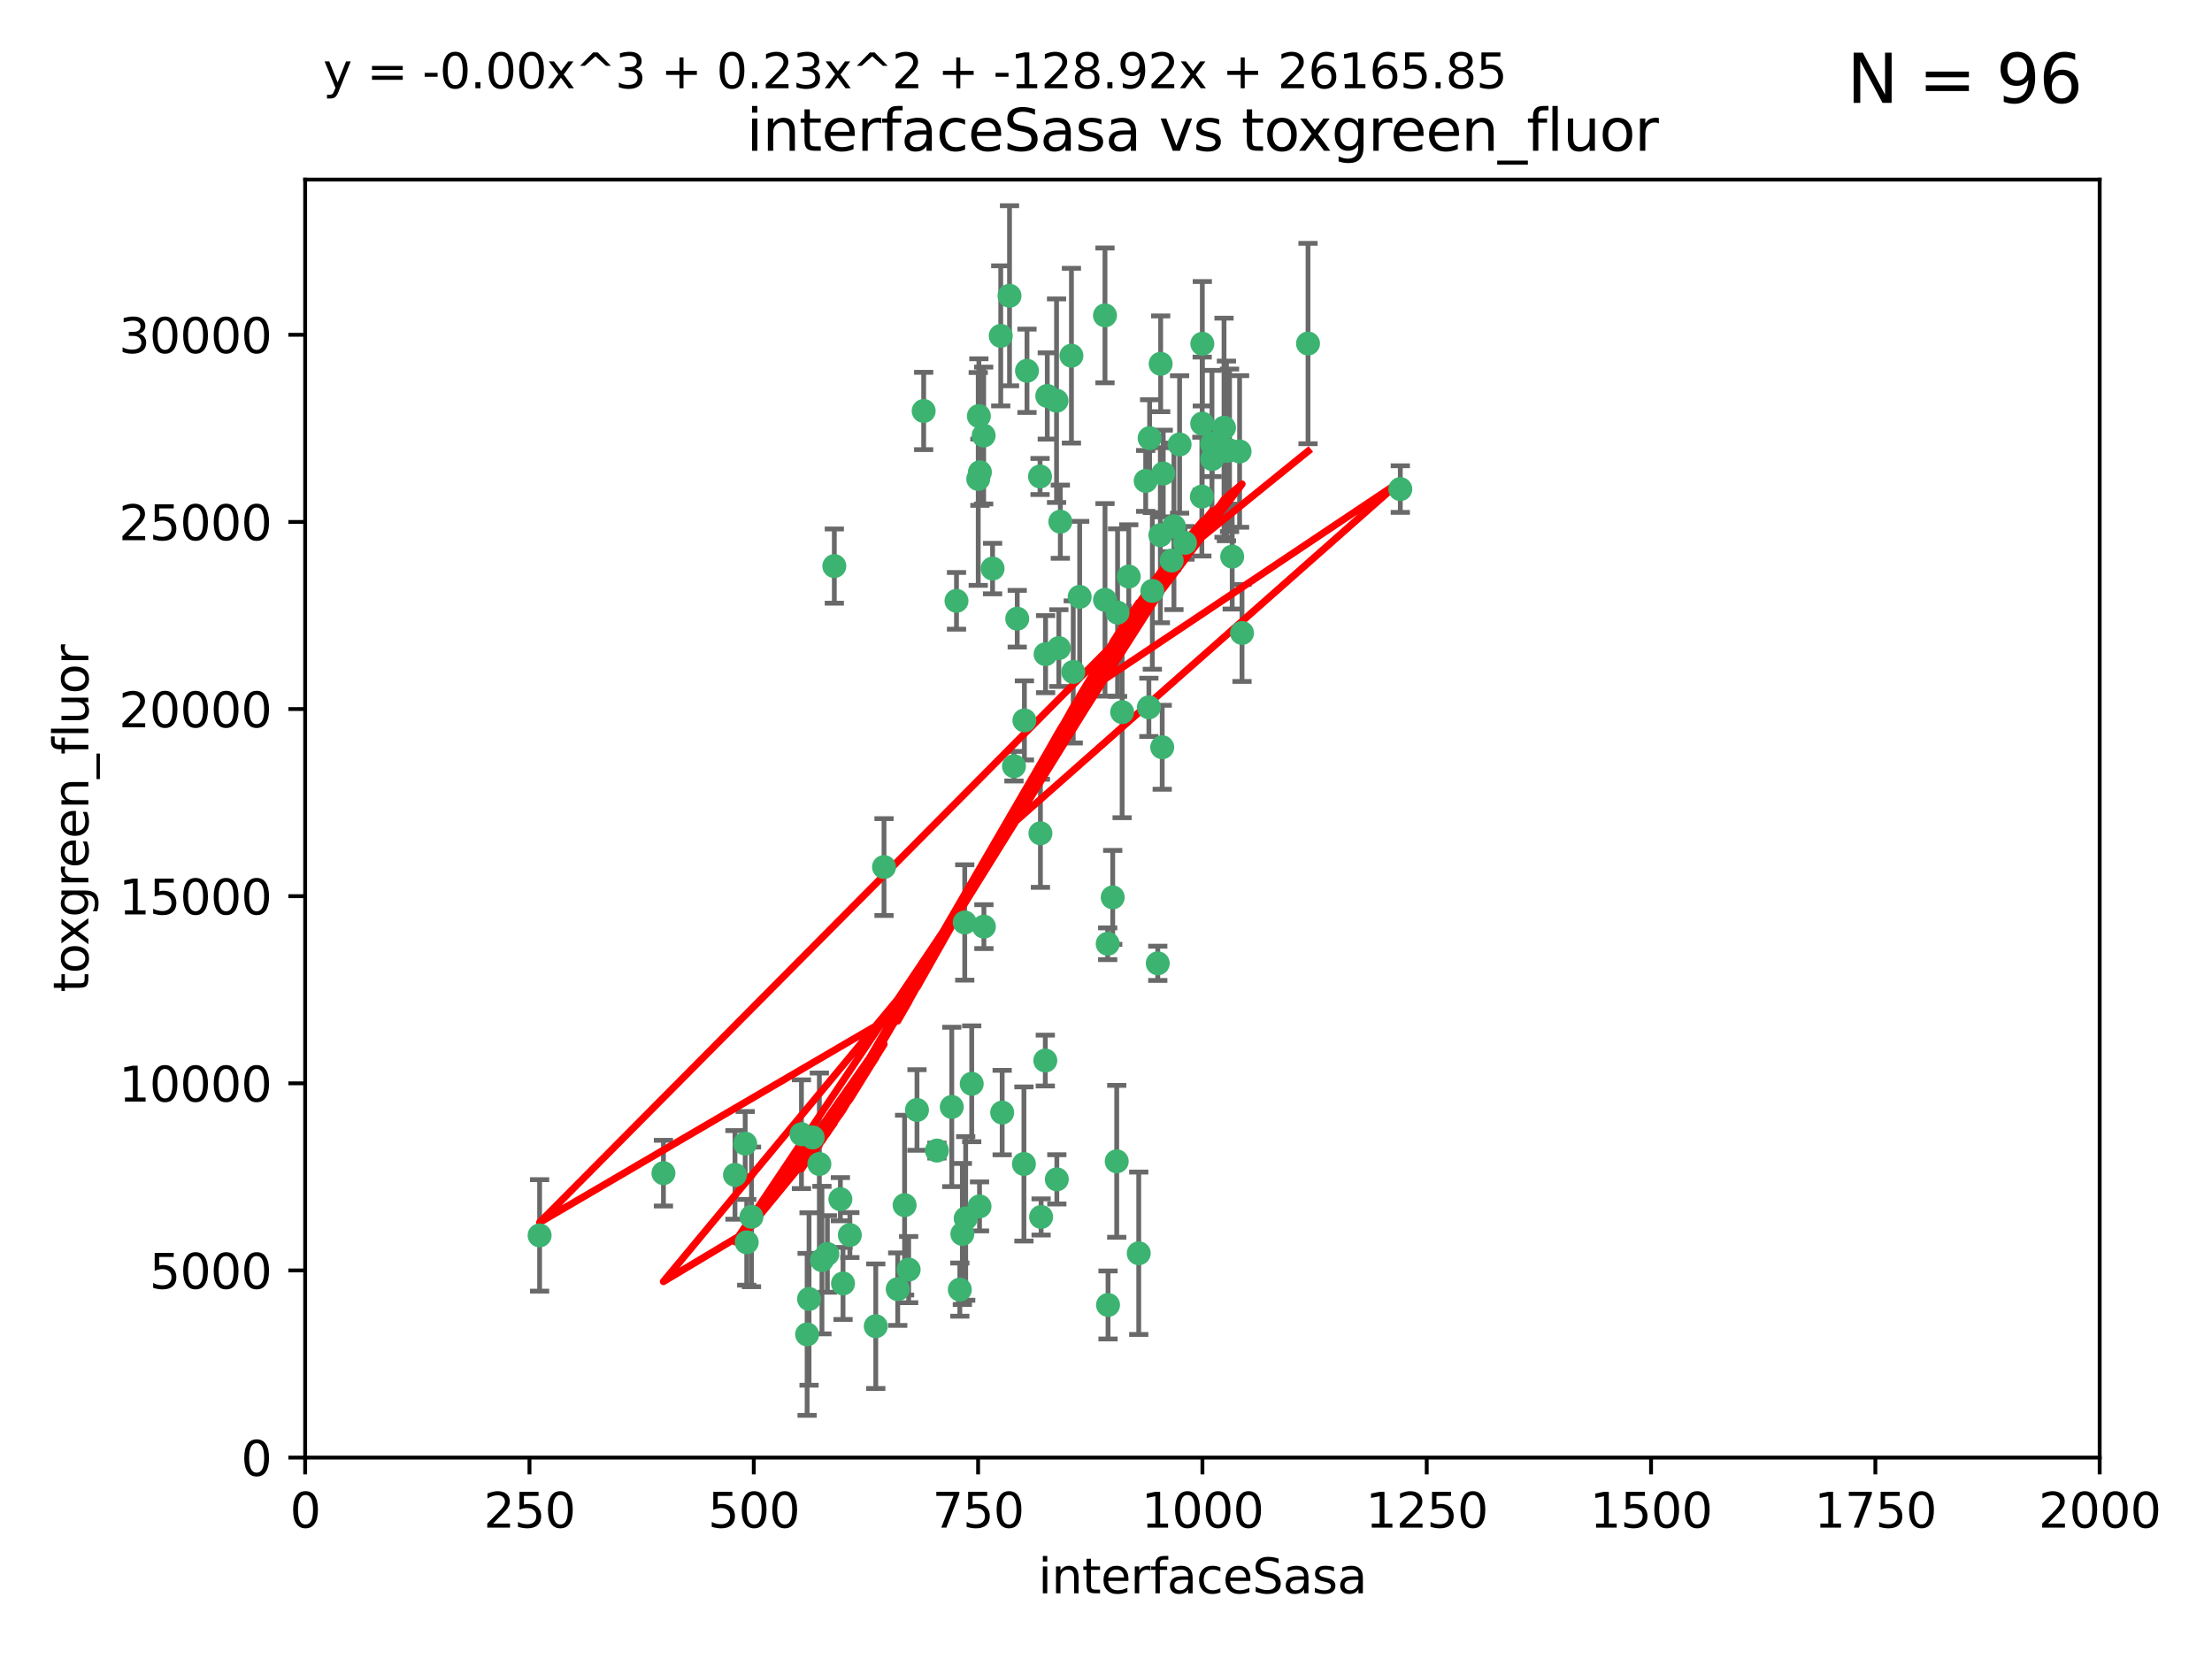 <?xml version="1.0" encoding="utf-8" standalone="no"?>
<!DOCTYPE svg PUBLIC "-//W3C//DTD SVG 1.1//EN"
  "http://www.w3.org/Graphics/SVG/1.1/DTD/svg11.dtd">
<svg xmlns:xlink="http://www.w3.org/1999/xlink" width="460.8pt" height="345.6pt" viewBox="0 0 460.8 345.6" xmlns="http://www.w3.org/2000/svg" version="1.1">
 <defs>
  <style type="text/css">*{stroke-linejoin: round; stroke-linecap: butt}</style>
 </defs>
 <g id="figure_1">
  <g id="patch_1">
   <path d="M 0 345.6 
L 460.8 345.6 
L 460.8 0 
L 0 0 
z
" style="fill: #ffffff"/>
  </g>
  <g id="axes_1">
   <g id="patch_2">
    <path d="M 63.571 303.64 
L 437.4 303.64 
L 437.4 37.411 
L 63.571 37.411 
z
" style="fill: #ffffff"/>
   </g>
   <g id="PathCollection_1">
    <defs>
     <path id="mab82d00ce9" d="M 0 1.118 
C 0.297 1.118 0.581 1 0.791 0.791 
C 1 0.581 1.118 0.297 1.118 0 
C 1.118 -0.297 1 -0.581 0.791 -0.791 
C 0.581 -1 0.297 -1.118 0 -1.118 
C -0.297 -1.118 -0.581 -1 -0.791 -0.791 
C -1 -0.581 -1.118 -0.297 -1.118 0 
C -1.118 0.297 -1 0.581 -0.791 0.791 
C -0.581 1 -0.297 1.118 0 1.118 
z
" style="stroke: #3cb371"/>
    </defs>
    <g clip-path="url(#pada462ca2f)">
     <use xlink:href="#mab82d00ce9" x="272.484" y="71.562" style="fill: #3cb371; stroke: #3cb371"/>
     <use xlink:href="#mab82d00ce9" x="242.323" y="98.642" style="fill: #3cb371; stroke: #3cb371"/>
     <use xlink:href="#mab82d00ce9" x="239.489" y="91.274" style="fill: #3cb371; stroke: #3cb371"/>
     <use xlink:href="#mab82d00ce9" x="250.437" y="88.246" style="fill: #3cb371; stroke: #3cb371"/>
     <use xlink:href="#mab82d00ce9" x="218.168" y="82.485" style="fill: #3cb371; stroke: #3cb371"/>
     <use xlink:href="#mab82d00ce9" x="254.987" y="89.097" style="fill: #3cb371; stroke: #3cb371"/>
     <use xlink:href="#mab82d00ce9" x="220.886" y="108.676" style="fill: #3cb371; stroke: #3cb371"/>
     <use xlink:href="#mab82d00ce9" x="241.787" y="75.786" style="fill: #3cb371; stroke: #3cb371"/>
     <use xlink:href="#mab82d00ce9" x="258.229" y="94.046" style="fill: #3cb371; stroke: #3cb371"/>
     <use xlink:href="#mab82d00ce9" x="230.194" y="124.965" style="fill: #3cb371; stroke: #3cb371"/>
     <use xlink:href="#mab82d00ce9" x="255.489" y="93.933" style="fill: #3cb371; stroke: #3cb371"/>
     <use xlink:href="#mab82d00ce9" x="256.689" y="115.953" style="fill: #3cb371; stroke: #3cb371"/>
     <use xlink:href="#mab82d00ce9" x="244.553" y="109.646" style="fill: #3cb371; stroke: #3cb371"/>
     <use xlink:href="#mab82d00ce9" x="250.368" y="103.453" style="fill: #3cb371; stroke: #3cb371"/>
     <use xlink:href="#mab82d00ce9" x="230.187" y="65.701" style="fill: #3cb371; stroke: #3cb371"/>
     <use xlink:href="#mab82d00ce9" x="240.054" y="123.098" style="fill: #3cb371; stroke: #3cb371"/>
     <use xlink:href="#mab82d00ce9" x="246.854" y="113.087" style="fill: #3cb371; stroke: #3cb371"/>
     <use xlink:href="#mab82d00ce9" x="231.8" y="186.937" style="fill: #3cb371; stroke: #3cb371"/>
     <use xlink:href="#mab82d00ce9" x="237.222" y="261.077" style="fill: #3cb371; stroke: #3cb371"/>
     <use xlink:href="#mab82d00ce9" x="223.198" y="74.096" style="fill: #3cb371; stroke: #3cb371"/>
     <use xlink:href="#mab82d00ce9" x="258.734" y="131.86" style="fill: #3cb371; stroke: #3cb371"/>
     <use xlink:href="#mab82d00ce9" x="256.134" y="93.812" style="fill: #3cb371; stroke: #3cb371"/>
     <use xlink:href="#mab82d00ce9" x="233.762" y="148.348" style="fill: #3cb371; stroke: #3cb371"/>
     <use xlink:href="#mab82d00ce9" x="235.142" y="120.112" style="fill: #3cb371; stroke: #3cb371"/>
     <use xlink:href="#mab82d00ce9" x="220.097" y="83.475" style="fill: #3cb371; stroke: #3cb371"/>
     <use xlink:href="#mab82d00ce9" x="241.725" y="111.491" style="fill: #3cb371; stroke: #3cb371"/>
     <use xlink:href="#mab82d00ce9" x="238.669" y="100.184" style="fill: #3cb371; stroke: #3cb371"/>
     <use xlink:href="#mab82d00ce9" x="252.51" y="95.627" style="fill: #3cb371; stroke: #3cb371"/>
     <use xlink:href="#mab82d00ce9" x="206.772" y="118.44" style="fill: #3cb371; stroke: #3cb371"/>
     <use xlink:href="#mab82d00ce9" x="244.091" y="116.779" style="fill: #3cb371; stroke: #3cb371"/>
     <use xlink:href="#mab82d00ce9" x="241.185" y="200.68" style="fill: #3cb371; stroke: #3cb371"/>
     <use xlink:href="#mab82d00ce9" x="211.908" y="128.887" style="fill: #3cb371; stroke: #3cb371"/>
     <use xlink:href="#mab82d00ce9" x="213.404" y="150.071" style="fill: #3cb371; stroke: #3cb371"/>
     <use xlink:href="#mab82d00ce9" x="204.131" y="98.37" style="fill: #3cb371; stroke: #3cb371"/>
     <use xlink:href="#mab82d00ce9" x="245.731" y="92.588" style="fill: #3cb371; stroke: #3cb371"/>
     <use xlink:href="#mab82d00ce9" x="216.658" y="99.258" style="fill: #3cb371; stroke: #3cb371"/>
     <use xlink:href="#mab82d00ce9" x="204.916" y="90.728" style="fill: #3cb371; stroke: #3cb371"/>
     <use xlink:href="#mab82d00ce9" x="192.417" y="85.613" style="fill: #3cb371; stroke: #3cb371"/>
     <use xlink:href="#mab82d00ce9" x="208.77" y="231.767" style="fill: #3cb371; stroke: #3cb371"/>
     <use xlink:href="#mab82d00ce9" x="291.711" y="101.886" style="fill: #3cb371; stroke: #3cb371"/>
     <use xlink:href="#mab82d00ce9" x="224.916" y="124.337" style="fill: #3cb371; stroke: #3cb371"/>
     <use xlink:href="#mab82d00ce9" x="230.751" y="196.602" style="fill: #3cb371; stroke: #3cb371"/>
     <use xlink:href="#mab82d00ce9" x="250.465" y="71.61" style="fill: #3cb371; stroke: #3cb371"/>
     <use xlink:href="#mab82d00ce9" x="199.256" y="125.166" style="fill: #3cb371; stroke: #3cb371"/>
     <use xlink:href="#mab82d00ce9" x="216.882" y="253.516" style="fill: #3cb371; stroke: #3cb371"/>
     <use xlink:href="#mab82d00ce9" x="220.577" y="135.009" style="fill: #3cb371; stroke: #3cb371"/>
     <use xlink:href="#mab82d00ce9" x="242.11" y="155.667" style="fill: #3cb371; stroke: #3cb371"/>
     <use xlink:href="#mab82d00ce9" x="223.577" y="139.974" style="fill: #3cb371; stroke: #3cb371"/>
     <use xlink:href="#mab82d00ce9" x="208.473" y="69.968" style="fill: #3cb371; stroke: #3cb371"/>
     <use xlink:href="#mab82d00ce9" x="203.92" y="86.674" style="fill: #3cb371; stroke: #3cb371"/>
     <use xlink:href="#mab82d00ce9" x="239.332" y="147.35" style="fill: #3cb371; stroke: #3cb371"/>
     <use xlink:href="#mab82d00ce9" x="210.301" y="61.614" style="fill: #3cb371; stroke: #3cb371"/>
     <use xlink:href="#mab82d00ce9" x="232.635" y="241.925" style="fill: #3cb371; stroke: #3cb371"/>
     <use xlink:href="#mab82d00ce9" x="252.476" y="92.47" style="fill: #3cb371; stroke: #3cb371"/>
     <use xlink:href="#mab82d00ce9" x="203.785" y="99.771" style="fill: #3cb371; stroke: #3cb371"/>
     <use xlink:href="#mab82d00ce9" x="213.94" y="77.242" style="fill: #3cb371; stroke: #3cb371"/>
     <use xlink:href="#mab82d00ce9" x="220.157" y="245.68" style="fill: #3cb371; stroke: #3cb371"/>
     <use xlink:href="#mab82d00ce9" x="211.23" y="159.611" style="fill: #3cb371; stroke: #3cb371"/>
     <use xlink:href="#mab82d00ce9" x="232.811" y="127.616" style="fill: #3cb371; stroke: #3cb371"/>
     <use xlink:href="#mab82d00ce9" x="204.964" y="193.035" style="fill: #3cb371; stroke: #3cb371"/>
     <use xlink:href="#mab82d00ce9" x="216.738" y="173.593" style="fill: #3cb371; stroke: #3cb371"/>
     <use xlink:href="#mab82d00ce9" x="200.972" y="192.165" style="fill: #3cb371; stroke: #3cb371"/>
     <use xlink:href="#mab82d00ce9" x="213.303" y="242.479" style="fill: #3cb371; stroke: #3cb371"/>
     <use xlink:href="#mab82d00ce9" x="217.815" y="136.272" style="fill: #3cb371; stroke: #3cb371"/>
     <use xlink:href="#mab82d00ce9" x="199.948" y="268.651" style="fill: #3cb371; stroke: #3cb371"/>
     <use xlink:href="#mab82d00ce9" x="201.17" y="253.822" style="fill: #3cb371; stroke: #3cb371"/>
     <use xlink:href="#mab82d00ce9" x="175.066" y="249.812" style="fill: #3cb371; stroke: #3cb371"/>
     <use xlink:href="#mab82d00ce9" x="155.557" y="258.793" style="fill: #3cb371; stroke: #3cb371"/>
     <use xlink:href="#mab82d00ce9" x="172.357" y="261.223" style="fill: #3cb371; stroke: #3cb371"/>
     <use xlink:href="#mab82d00ce9" x="200.477" y="257.055" style="fill: #3cb371; stroke: #3cb371"/>
     <use xlink:href="#mab82d00ce9" x="175.617" y="267.366" style="fill: #3cb371; stroke: #3cb371"/>
     <use xlink:href="#mab82d00ce9" x="166.957" y="236.278" style="fill: #3cb371; stroke: #3cb371"/>
     <use xlink:href="#mab82d00ce9" x="198.273" y="230.594" style="fill: #3cb371; stroke: #3cb371"/>
     <use xlink:href="#mab82d00ce9" x="191.024" y="231.227" style="fill: #3cb371; stroke: #3cb371"/>
     <use xlink:href="#mab82d00ce9" x="230.824" y="271.847" style="fill: #3cb371; stroke: #3cb371"/>
     <use xlink:href="#mab82d00ce9" x="112.41" y="257.355" style="fill: #3cb371; stroke: #3cb371"/>
     <use xlink:href="#mab82d00ce9" x="188.445" y="251.051" style="fill: #3cb371; stroke: #3cb371"/>
     <use xlink:href="#mab82d00ce9" x="217.757" y="220.932" style="fill: #3cb371; stroke: #3cb371"/>
     <use xlink:href="#mab82d00ce9" x="170.686" y="242.483" style="fill: #3cb371; stroke: #3cb371"/>
     <use xlink:href="#mab82d00ce9" x="169.294" y="236.957" style="fill: #3cb371; stroke: #3cb371"/>
     <use xlink:href="#mab82d00ce9" x="168.137" y="277.976" style="fill: #3cb371; stroke: #3cb371"/>
     <use xlink:href="#mab82d00ce9" x="173.806" y="117.924" style="fill: #3cb371; stroke: #3cb371"/>
     <use xlink:href="#mab82d00ce9" x="155.238" y="238.234" style="fill: #3cb371; stroke: #3cb371"/>
     <use xlink:href="#mab82d00ce9" x="138.206" y="244.389" style="fill: #3cb371; stroke: #3cb371"/>
     <use xlink:href="#mab82d00ce9" x="195.181" y="239.684" style="fill: #3cb371; stroke: #3cb371"/>
     <use xlink:href="#mab82d00ce9" x="168.54" y="270.601" style="fill: #3cb371; stroke: #3cb371"/>
     <use xlink:href="#mab82d00ce9" x="204.052" y="251.315" style="fill: #3cb371; stroke: #3cb371"/>
     <use xlink:href="#mab82d00ce9" x="187.013" y="268.554" style="fill: #3cb371; stroke: #3cb371"/>
     <use xlink:href="#mab82d00ce9" x="189.29" y="264.483" style="fill: #3cb371; stroke: #3cb371"/>
     <use xlink:href="#mab82d00ce9" x="156.546" y="253.492" style="fill: #3cb371; stroke: #3cb371"/>
     <use xlink:href="#mab82d00ce9" x="182.439" y="276.275" style="fill: #3cb371; stroke: #3cb371"/>
     <use xlink:href="#mab82d00ce9" x="171.225" y="262.502" style="fill: #3cb371; stroke: #3cb371"/>
     <use xlink:href="#mab82d00ce9" x="184.157" y="180.623" style="fill: #3cb371; stroke: #3cb371"/>
     <use xlink:href="#mab82d00ce9" x="177.039" y="257.285" style="fill: #3cb371; stroke: #3cb371"/>
     <use xlink:href="#mab82d00ce9" x="153.109" y="244.751" style="fill: #3cb371; stroke: #3cb371"/>
     <use xlink:href="#mab82d00ce9" x="202.428" y="225.773" style="fill: #3cb371; stroke: #3cb371"/>
    </g>
   </g>
   <g id="matplotlib.axis_1">
    <g id="xtick_1">
     <g id="line2d_1">
      <defs>
       <path id="m3526d31606" d="M 0 0 
L 0 3.5 
" style="stroke: #000000; stroke-width: 0.8"/>
      </defs>
      <g>
       <use xlink:href="#m3526d31606" x="63.571" y="303.64" style="stroke: #000000; stroke-width: 0.8"/>
      </g>
     </g>
     <g id="text_1">
      <!-- 0 -->
      <g transform="translate(60.39 318.238)scale(0.1 -0.1)">
       <defs>
        <path id="DejaVuSans-30" d="M 2034 4250 
Q 1547 4250 1301 3770 
Q 1056 3291 1056 2328 
Q 1056 1369 1301 889 
Q 1547 409 2034 409 
Q 2525 409 2770 889 
Q 3016 1369 3016 2328 
Q 3016 3291 2770 3770 
Q 2525 4250 2034 4250 
z
M 2034 4750 
Q 2819 4750 3233 4129 
Q 3647 3509 3647 2328 
Q 3647 1150 3233 529 
Q 2819 -91 2034 -91 
Q 1250 -91 836 529 
Q 422 1150 422 2328 
Q 422 3509 836 4129 
Q 1250 4750 2034 4750 
z
" transform="scale(0.016)"/>
       </defs>
       <use xlink:href="#DejaVuSans-30"/>
      </g>
     </g>
    </g>
    <g id="xtick_2">
     <g id="line2d_2">
      <g>
       <use xlink:href="#m3526d31606" x="110.3" y="303.64" style="stroke: #000000; stroke-width: 0.8"/>
      </g>
     </g>
     <g id="text_2">
      <!-- 250 -->
      <g transform="translate(100.756 318.238)scale(0.1 -0.1)">
       <defs>
        <path id="DejaVuSans-32" d="M 1228 531 
L 3431 531 
L 3431 0 
L 469 0 
L 469 531 
Q 828 903 1448 1529 
Q 2069 2156 2228 2338 
Q 2531 2678 2651 2914 
Q 2772 3150 2772 3378 
Q 2772 3750 2511 3984 
Q 2250 4219 1831 4219 
Q 1534 4219 1204 4116 
Q 875 4013 500 3803 
L 500 4441 
Q 881 4594 1212 4672 
Q 1544 4750 1819 4750 
Q 2544 4750 2975 4387 
Q 3406 4025 3406 3419 
Q 3406 3131 3298 2873 
Q 3191 2616 2906 2266 
Q 2828 2175 2409 1742 
Q 1991 1309 1228 531 
z
" transform="scale(0.016)"/>
        <path id="DejaVuSans-35" d="M 691 4666 
L 3169 4666 
L 3169 4134 
L 1269 4134 
L 1269 2991 
Q 1406 3038 1543 3061 
Q 1681 3084 1819 3084 
Q 2600 3084 3056 2656 
Q 3513 2228 3513 1497 
Q 3513 744 3044 326 
Q 2575 -91 1722 -91 
Q 1428 -91 1123 -41 
Q 819 9 494 109 
L 494 744 
Q 775 591 1075 516 
Q 1375 441 1709 441 
Q 2250 441 2565 725 
Q 2881 1009 2881 1497 
Q 2881 1984 2565 2268 
Q 2250 2553 1709 2553 
Q 1456 2553 1204 2497 
Q 953 2441 691 2322 
L 691 4666 
z
" transform="scale(0.016)"/>
       </defs>
       <use xlink:href="#DejaVuSans-32"/>
       <use xlink:href="#DejaVuSans-35" x="63.623"/>
       <use xlink:href="#DejaVuSans-30" x="127.246"/>
      </g>
     </g>
    </g>
    <g id="xtick_3">
     <g id="line2d_3">
      <g>
       <use xlink:href="#m3526d31606" x="157.028" y="303.64" style="stroke: #000000; stroke-width: 0.8"/>
      </g>
     </g>
     <g id="text_3">
      <!-- 500 -->
      <g transform="translate(147.485 318.238)scale(0.1 -0.1)">
       <use xlink:href="#DejaVuSans-35"/>
       <use xlink:href="#DejaVuSans-30" x="63.623"/>
       <use xlink:href="#DejaVuSans-30" x="127.246"/>
      </g>
     </g>
    </g>
    <g id="xtick_4">
     <g id="line2d_4">
      <g>
       <use xlink:href="#m3526d31606" x="203.757" y="303.64" style="stroke: #000000; stroke-width: 0.8"/>
      </g>
     </g>
     <g id="text_4">
      <!-- 750 -->
      <g transform="translate(194.213 318.238)scale(0.1 -0.1)">
       <defs>
        <path id="DejaVuSans-37" d="M 525 4666 
L 3525 4666 
L 3525 4397 
L 1831 0 
L 1172 0 
L 2766 4134 
L 525 4134 
L 525 4666 
z
" transform="scale(0.016)"/>
       </defs>
       <use xlink:href="#DejaVuSans-37"/>
       <use xlink:href="#DejaVuSans-35" x="63.623"/>
       <use xlink:href="#DejaVuSans-30" x="127.246"/>
      </g>
     </g>
    </g>
    <g id="xtick_5">
     <g id="line2d_5">
      <g>
       <use xlink:href="#m3526d31606" x="250.486" y="303.64" style="stroke: #000000; stroke-width: 0.8"/>
      </g>
     </g>
     <g id="text_5">
      <!-- 1000 -->
      <g transform="translate(237.761 318.238)scale(0.1 -0.1)">
       <defs>
        <path id="DejaVuSans-31" d="M 794 531 
L 1825 531 
L 1825 4091 
L 703 3866 
L 703 4441 
L 1819 4666 
L 2450 4666 
L 2450 531 
L 3481 531 
L 3481 0 
L 794 0 
L 794 531 
z
" transform="scale(0.016)"/>
       </defs>
       <use xlink:href="#DejaVuSans-31"/>
       <use xlink:href="#DejaVuSans-30" x="63.623"/>
       <use xlink:href="#DejaVuSans-30" x="127.246"/>
       <use xlink:href="#DejaVuSans-30" x="190.869"/>
      </g>
     </g>
    </g>
    <g id="xtick_6">
     <g id="line2d_6">
      <g>
       <use xlink:href="#m3526d31606" x="297.214" y="303.64" style="stroke: #000000; stroke-width: 0.8"/>
      </g>
     </g>
     <g id="text_6">
      <!-- 1250 -->
      <g transform="translate(284.489 318.238)scale(0.1 -0.1)">
       <use xlink:href="#DejaVuSans-31"/>
       <use xlink:href="#DejaVuSans-32" x="63.623"/>
       <use xlink:href="#DejaVuSans-35" x="127.246"/>
       <use xlink:href="#DejaVuSans-30" x="190.869"/>
      </g>
     </g>
    </g>
    <g id="xtick_7">
     <g id="line2d_7">
      <g>
       <use xlink:href="#m3526d31606" x="343.943" y="303.64" style="stroke: #000000; stroke-width: 0.8"/>
      </g>
     </g>
     <g id="text_7">
      <!-- 1500 -->
      <g transform="translate(331.218 318.238)scale(0.1 -0.1)">
       <use xlink:href="#DejaVuSans-31"/>
       <use xlink:href="#DejaVuSans-35" x="63.623"/>
       <use xlink:href="#DejaVuSans-30" x="127.246"/>
       <use xlink:href="#DejaVuSans-30" x="190.869"/>
      </g>
     </g>
    </g>
    <g id="xtick_8">
     <g id="line2d_8">
      <g>
       <use xlink:href="#m3526d31606" x="390.671" y="303.64" style="stroke: #000000; stroke-width: 0.8"/>
      </g>
     </g>
     <g id="text_8">
      <!-- 1750 -->
      <g transform="translate(377.946 318.238)scale(0.1 -0.1)">
       <use xlink:href="#DejaVuSans-31"/>
       <use xlink:href="#DejaVuSans-37" x="63.623"/>
       <use xlink:href="#DejaVuSans-35" x="127.246"/>
       <use xlink:href="#DejaVuSans-30" x="190.869"/>
      </g>
     </g>
    </g>
    <g id="xtick_9">
     <g id="line2d_9">
      <g>
       <use xlink:href="#m3526d31606" x="437.4" y="303.64" style="stroke: #000000; stroke-width: 0.8"/>
      </g>
     </g>
     <g id="text_9">
      <!-- 2000 -->
      <g transform="translate(424.675 318.238)scale(0.1 -0.1)">
       <use xlink:href="#DejaVuSans-32"/>
       <use xlink:href="#DejaVuSans-30" x="63.623"/>
       <use xlink:href="#DejaVuSans-30" x="127.246"/>
       <use xlink:href="#DejaVuSans-30" x="190.869"/>
      </g>
     </g>
    </g>
    <g id="text_10">
     <!-- interfaceSasa -->
     <g transform="translate(216.279 331.917)scale(0.1 -0.1)">
      <defs>
       <path id="DejaVuSans-69" d="M 603 3500 
L 1178 3500 
L 1178 0 
L 603 0 
L 603 3500 
z
M 603 4863 
L 1178 4863 
L 1178 4134 
L 603 4134 
L 603 4863 
z
" transform="scale(0.016)"/>
       <path id="DejaVuSans-6e" d="M 3513 2113 
L 3513 0 
L 2938 0 
L 2938 2094 
Q 2938 2591 2744 2837 
Q 2550 3084 2163 3084 
Q 1697 3084 1428 2787 
Q 1159 2491 1159 1978 
L 1159 0 
L 581 0 
L 581 3500 
L 1159 3500 
L 1159 2956 
Q 1366 3272 1645 3428 
Q 1925 3584 2291 3584 
Q 2894 3584 3203 3211 
Q 3513 2838 3513 2113 
z
" transform="scale(0.016)"/>
       <path id="DejaVuSans-74" d="M 1172 4494 
L 1172 3500 
L 2356 3500 
L 2356 3053 
L 1172 3053 
L 1172 1153 
Q 1172 725 1289 603 
Q 1406 481 1766 481 
L 2356 481 
L 2356 0 
L 1766 0 
Q 1100 0 847 248 
Q 594 497 594 1153 
L 594 3053 
L 172 3053 
L 172 3500 
L 594 3500 
L 594 4494 
L 1172 4494 
z
" transform="scale(0.016)"/>
       <path id="DejaVuSans-65" d="M 3597 1894 
L 3597 1613 
L 953 1613 
Q 991 1019 1311 708 
Q 1631 397 2203 397 
Q 2534 397 2845 478 
Q 3156 559 3463 722 
L 3463 178 
Q 3153 47 2828 -22 
Q 2503 -91 2169 -91 
Q 1331 -91 842 396 
Q 353 884 353 1716 
Q 353 2575 817 3079 
Q 1281 3584 2069 3584 
Q 2775 3584 3186 3129 
Q 3597 2675 3597 1894 
z
M 3022 2063 
Q 3016 2534 2758 2815 
Q 2500 3097 2075 3097 
Q 1594 3097 1305 2825 
Q 1016 2553 972 2059 
L 3022 2063 
z
" transform="scale(0.016)"/>
       <path id="DejaVuSans-72" d="M 2631 2963 
Q 2534 3019 2420 3045 
Q 2306 3072 2169 3072 
Q 1681 3072 1420 2755 
Q 1159 2438 1159 1844 
L 1159 0 
L 581 0 
L 581 3500 
L 1159 3500 
L 1159 2956 
Q 1341 3275 1631 3429 
Q 1922 3584 2338 3584 
Q 2397 3584 2469 3576 
Q 2541 3569 2628 3553 
L 2631 2963 
z
" transform="scale(0.016)"/>
       <path id="DejaVuSans-66" d="M 2375 4863 
L 2375 4384 
L 1825 4384 
Q 1516 4384 1395 4259 
Q 1275 4134 1275 3809 
L 1275 3500 
L 2222 3500 
L 2222 3053 
L 1275 3053 
L 1275 0 
L 697 0 
L 697 3053 
L 147 3053 
L 147 3500 
L 697 3500 
L 697 3744 
Q 697 4328 969 4595 
Q 1241 4863 1831 4863 
L 2375 4863 
z
" transform="scale(0.016)"/>
       <path id="DejaVuSans-61" d="M 2194 1759 
Q 1497 1759 1228 1600 
Q 959 1441 959 1056 
Q 959 750 1161 570 
Q 1363 391 1709 391 
Q 2188 391 2477 730 
Q 2766 1069 2766 1631 
L 2766 1759 
L 2194 1759 
z
M 3341 1997 
L 3341 0 
L 2766 0 
L 2766 531 
Q 2569 213 2275 61 
Q 1981 -91 1556 -91 
Q 1019 -91 701 211 
Q 384 513 384 1019 
Q 384 1609 779 1909 
Q 1175 2209 1959 2209 
L 2766 2209 
L 2766 2266 
Q 2766 2663 2505 2880 
Q 2244 3097 1772 3097 
Q 1472 3097 1187 3025 
Q 903 2953 641 2809 
L 641 3341 
Q 956 3463 1253 3523 
Q 1550 3584 1831 3584 
Q 2591 3584 2966 3190 
Q 3341 2797 3341 1997 
z
" transform="scale(0.016)"/>
       <path id="DejaVuSans-63" d="M 3122 3366 
L 3122 2828 
Q 2878 2963 2633 3030 
Q 2388 3097 2138 3097 
Q 1578 3097 1268 2742 
Q 959 2388 959 1747 
Q 959 1106 1268 751 
Q 1578 397 2138 397 
Q 2388 397 2633 464 
Q 2878 531 3122 666 
L 3122 134 
Q 2881 22 2623 -34 
Q 2366 -91 2075 -91 
Q 1284 -91 818 406 
Q 353 903 353 1747 
Q 353 2603 823 3093 
Q 1294 3584 2113 3584 
Q 2378 3584 2631 3529 
Q 2884 3475 3122 3366 
z
" transform="scale(0.016)"/>
       <path id="DejaVuSans-53" d="M 3425 4513 
L 3425 3897 
Q 3066 4069 2747 4153 
Q 2428 4238 2131 4238 
Q 1616 4238 1336 4038 
Q 1056 3838 1056 3469 
Q 1056 3159 1242 3001 
Q 1428 2844 1947 2747 
L 2328 2669 
Q 3034 2534 3370 2195 
Q 3706 1856 3706 1288 
Q 3706 609 3251 259 
Q 2797 -91 1919 -91 
Q 1588 -91 1214 -16 
Q 841 59 441 206 
L 441 856 
Q 825 641 1194 531 
Q 1563 422 1919 422 
Q 2459 422 2753 634 
Q 3047 847 3047 1241 
Q 3047 1584 2836 1778 
Q 2625 1972 2144 2069 
L 1759 2144 
Q 1053 2284 737 2584 
Q 422 2884 422 3419 
Q 422 4038 858 4394 
Q 1294 4750 2059 4750 
Q 2388 4750 2728 4690 
Q 3069 4631 3425 4513 
z
" transform="scale(0.016)"/>
       <path id="DejaVuSans-73" d="M 2834 3397 
L 2834 2853 
Q 2591 2978 2328 3040 
Q 2066 3103 1784 3103 
Q 1356 3103 1142 2972 
Q 928 2841 928 2578 
Q 928 2378 1081 2264 
Q 1234 2150 1697 2047 
L 1894 2003 
Q 2506 1872 2764 1633 
Q 3022 1394 3022 966 
Q 3022 478 2636 193 
Q 2250 -91 1575 -91 
Q 1294 -91 989 -36 
Q 684 19 347 128 
L 347 722 
Q 666 556 975 473 
Q 1284 391 1588 391 
Q 1994 391 2212 530 
Q 2431 669 2431 922 
Q 2431 1156 2273 1281 
Q 2116 1406 1581 1522 
L 1381 1569 
Q 847 1681 609 1914 
Q 372 2147 372 2553 
Q 372 3047 722 3315 
Q 1072 3584 1716 3584 
Q 2034 3584 2315 3537 
Q 2597 3491 2834 3397 
z
" transform="scale(0.016)"/>
      </defs>
      <use xlink:href="#DejaVuSans-69"/>
      <use xlink:href="#DejaVuSans-6e" x="27.783"/>
      <use xlink:href="#DejaVuSans-74" x="91.162"/>
      <use xlink:href="#DejaVuSans-65" x="130.371"/>
      <use xlink:href="#DejaVuSans-72" x="191.895"/>
      <use xlink:href="#DejaVuSans-66" x="233.008"/>
      <use xlink:href="#DejaVuSans-61" x="268.213"/>
      <use xlink:href="#DejaVuSans-63" x="329.492"/>
      <use xlink:href="#DejaVuSans-65" x="384.473"/>
      <use xlink:href="#DejaVuSans-53" x="445.996"/>
      <use xlink:href="#DejaVuSans-61" x="509.473"/>
      <use xlink:href="#DejaVuSans-73" x="570.752"/>
      <use xlink:href="#DejaVuSans-61" x="622.852"/>
     </g>
    </g>
   </g>
   <g id="matplotlib.axis_2">
    <g id="ytick_1">
     <g id="line2d_10">
      <defs>
       <path id="m8d238d51f6" d="M 0 0 
L -3.5 0 
" style="stroke: #000000; stroke-width: 0.8"/>
      </defs>
      <g>
       <use xlink:href="#m8d238d51f6" x="63.571" y="303.64" style="stroke: #000000; stroke-width: 0.8"/>
      </g>
     </g>
     <g id="text_11">
      <!-- 0 -->
      <g transform="translate(50.209 307.439)scale(0.1 -0.1)">
       <use xlink:href="#DejaVuSans-30"/>
      </g>
     </g>
    </g>
    <g id="ytick_2">
     <g id="line2d_11">
      <g>
       <use xlink:href="#m8d238d51f6" x="63.571" y="264.657" style="stroke: #000000; stroke-width: 0.8"/>
      </g>
     </g>
     <g id="text_12">
      <!-- 5000 -->
      <g transform="translate(31.121 268.457)scale(0.1 -0.1)">
       <use xlink:href="#DejaVuSans-35"/>
       <use xlink:href="#DejaVuSans-30" x="63.623"/>
       <use xlink:href="#DejaVuSans-30" x="127.246"/>
       <use xlink:href="#DejaVuSans-30" x="190.869"/>
      </g>
     </g>
    </g>
    <g id="ytick_3">
     <g id="line2d_12">
      <g>
       <use xlink:href="#m8d238d51f6" x="63.571" y="225.675" style="stroke: #000000; stroke-width: 0.8"/>
      </g>
     </g>
     <g id="text_13">
      <!-- 10000 -->
      <g transform="translate(24.759 229.474)scale(0.1 -0.1)">
       <use xlink:href="#DejaVuSans-31"/>
       <use xlink:href="#DejaVuSans-30" x="63.623"/>
       <use xlink:href="#DejaVuSans-30" x="127.246"/>
       <use xlink:href="#DejaVuSans-30" x="190.869"/>
       <use xlink:href="#DejaVuSans-30" x="254.492"/>
      </g>
     </g>
    </g>
    <g id="ytick_4">
     <g id="line2d_13">
      <g>
       <use xlink:href="#m8d238d51f6" x="63.571" y="186.692" style="stroke: #000000; stroke-width: 0.8"/>
      </g>
     </g>
     <g id="text_14">
      <!-- 15000 -->
      <g transform="translate(24.759 190.492)scale(0.1 -0.1)">
       <use xlink:href="#DejaVuSans-31"/>
       <use xlink:href="#DejaVuSans-35" x="63.623"/>
       <use xlink:href="#DejaVuSans-30" x="127.246"/>
       <use xlink:href="#DejaVuSans-30" x="190.869"/>
       <use xlink:href="#DejaVuSans-30" x="254.492"/>
      </g>
     </g>
    </g>
    <g id="ytick_5">
     <g id="line2d_14">
      <g>
       <use xlink:href="#m8d238d51f6" x="63.571" y="147.71" style="stroke: #000000; stroke-width: 0.8"/>
      </g>
     </g>
     <g id="text_15">
      <!-- 20000 -->
      <g transform="translate(24.759 151.509)scale(0.1 -0.1)">
       <use xlink:href="#DejaVuSans-32"/>
       <use xlink:href="#DejaVuSans-30" x="63.623"/>
       <use xlink:href="#DejaVuSans-30" x="127.246"/>
       <use xlink:href="#DejaVuSans-30" x="190.869"/>
       <use xlink:href="#DejaVuSans-30" x="254.492"/>
      </g>
     </g>
    </g>
    <g id="ytick_6">
     <g id="line2d_15">
      <g>
       <use xlink:href="#m8d238d51f6" x="63.571" y="108.727" style="stroke: #000000; stroke-width: 0.8"/>
      </g>
     </g>
     <g id="text_16">
      <!-- 25000 -->
      <g transform="translate(24.759 112.527)scale(0.1 -0.1)">
       <use xlink:href="#DejaVuSans-32"/>
       <use xlink:href="#DejaVuSans-35" x="63.623"/>
       <use xlink:href="#DejaVuSans-30" x="127.246"/>
       <use xlink:href="#DejaVuSans-30" x="190.869"/>
       <use xlink:href="#DejaVuSans-30" x="254.492"/>
      </g>
     </g>
    </g>
    <g id="ytick_7">
     <g id="line2d_16">
      <g>
       <use xlink:href="#m8d238d51f6" x="63.571" y="69.745" style="stroke: #000000; stroke-width: 0.8"/>
      </g>
     </g>
     <g id="text_17">
      <!-- 30000 -->
      <g transform="translate(24.759 73.544)scale(0.1 -0.1)">
       <defs>
        <path id="DejaVuSans-33" d="M 2597 2516 
Q 3050 2419 3304 2112 
Q 3559 1806 3559 1356 
Q 3559 666 3084 287 
Q 2609 -91 1734 -91 
Q 1441 -91 1130 -33 
Q 819 25 488 141 
L 488 750 
Q 750 597 1062 519 
Q 1375 441 1716 441 
Q 2309 441 2620 675 
Q 2931 909 2931 1356 
Q 2931 1769 2642 2001 
Q 2353 2234 1838 2234 
L 1294 2234 
L 1294 2753 
L 1863 2753 
Q 2328 2753 2575 2939 
Q 2822 3125 2822 3475 
Q 2822 3834 2567 4026 
Q 2313 4219 1838 4219 
Q 1578 4219 1281 4162 
Q 984 4106 628 3988 
L 628 4550 
Q 988 4650 1302 4700 
Q 1616 4750 1894 4750 
Q 2613 4750 3031 4423 
Q 3450 4097 3450 3541 
Q 3450 3153 3228 2886 
Q 3006 2619 2597 2516 
z
" transform="scale(0.016)"/>
       </defs>
       <use xlink:href="#DejaVuSans-33"/>
       <use xlink:href="#DejaVuSans-30" x="63.623"/>
       <use xlink:href="#DejaVuSans-30" x="127.246"/>
       <use xlink:href="#DejaVuSans-30" x="190.869"/>
       <use xlink:href="#DejaVuSans-30" x="254.492"/>
      </g>
     </g>
    </g>
    <g id="text_18">
     <!-- toxgreen_fluor -->
     <g transform="translate(18.401 206.72)rotate(-90)scale(0.1 -0.1)">
      <defs>
       <path id="DejaVuSans-6f" d="M 1959 3097 
Q 1497 3097 1228 2736 
Q 959 2375 959 1747 
Q 959 1119 1226 758 
Q 1494 397 1959 397 
Q 2419 397 2687 759 
Q 2956 1122 2956 1747 
Q 2956 2369 2687 2733 
Q 2419 3097 1959 3097 
z
M 1959 3584 
Q 2709 3584 3137 3096 
Q 3566 2609 3566 1747 
Q 3566 888 3137 398 
Q 2709 -91 1959 -91 
Q 1206 -91 779 398 
Q 353 888 353 1747 
Q 353 2609 779 3096 
Q 1206 3584 1959 3584 
z
" transform="scale(0.016)"/>
       <path id="DejaVuSans-78" d="M 3513 3500 
L 2247 1797 
L 3578 0 
L 2900 0 
L 1881 1375 
L 863 0 
L 184 0 
L 1544 1831 
L 300 3500 
L 978 3500 
L 1906 2253 
L 2834 3500 
L 3513 3500 
z
" transform="scale(0.016)"/>
       <path id="DejaVuSans-67" d="M 2906 1791 
Q 2906 2416 2648 2759 
Q 2391 3103 1925 3103 
Q 1463 3103 1205 2759 
Q 947 2416 947 1791 
Q 947 1169 1205 825 
Q 1463 481 1925 481 
Q 2391 481 2648 825 
Q 2906 1169 2906 1791 
z
M 3481 434 
Q 3481 -459 3084 -895 
Q 2688 -1331 1869 -1331 
Q 1566 -1331 1297 -1286 
Q 1028 -1241 775 -1147 
L 775 -588 
Q 1028 -725 1275 -790 
Q 1522 -856 1778 -856 
Q 2344 -856 2625 -561 
Q 2906 -266 2906 331 
L 2906 616 
Q 2728 306 2450 153 
Q 2172 0 1784 0 
Q 1141 0 747 490 
Q 353 981 353 1791 
Q 353 2603 747 3093 
Q 1141 3584 1784 3584 
Q 2172 3584 2450 3431 
Q 2728 3278 2906 2969 
L 2906 3500 
L 3481 3500 
L 3481 434 
z
" transform="scale(0.016)"/>
       <path id="DejaVuSans-5f" d="M 3263 -1063 
L 3263 -1509 
L -63 -1509 
L -63 -1063 
L 3263 -1063 
z
" transform="scale(0.016)"/>
       <path id="DejaVuSans-6c" d="M 603 4863 
L 1178 4863 
L 1178 0 
L 603 0 
L 603 4863 
z
" transform="scale(0.016)"/>
       <path id="DejaVuSans-75" d="M 544 1381 
L 544 3500 
L 1119 3500 
L 1119 1403 
Q 1119 906 1312 657 
Q 1506 409 1894 409 
Q 2359 409 2629 706 
Q 2900 1003 2900 1516 
L 2900 3500 
L 3475 3500 
L 3475 0 
L 2900 0 
L 2900 538 
Q 2691 219 2414 64 
Q 2138 -91 1772 -91 
Q 1169 -91 856 284 
Q 544 659 544 1381 
z
M 1991 3584 
L 1991 3584 
z
" transform="scale(0.016)"/>
      </defs>
      <use xlink:href="#DejaVuSans-74"/>
      <use xlink:href="#DejaVuSans-6f" x="39.209"/>
      <use xlink:href="#DejaVuSans-78" x="97.266"/>
      <use xlink:href="#DejaVuSans-67" x="156.445"/>
      <use xlink:href="#DejaVuSans-72" x="219.922"/>
      <use xlink:href="#DejaVuSans-65" x="258.785"/>
      <use xlink:href="#DejaVuSans-65" x="320.309"/>
      <use xlink:href="#DejaVuSans-6e" x="381.832"/>
      <use xlink:href="#DejaVuSans-5f" x="445.211"/>
      <use xlink:href="#DejaVuSans-66" x="495.211"/>
      <use xlink:href="#DejaVuSans-6c" x="530.416"/>
      <use xlink:href="#DejaVuSans-75" x="558.199"/>
      <use xlink:href="#DejaVuSans-6f" x="621.578"/>
      <use xlink:href="#DejaVuSans-72" x="682.76"/>
     </g>
    </g>
   </g>
   <g id="LineCollection_1">
    <path d="M 272.484 92.434 
L 272.484 50.691 
" clip-path="url(#pada462ca2f)" style="fill: none; stroke: #696969"/>
    <path d="M 242.323 107.67 
L 242.323 89.613 
" clip-path="url(#pada462ca2f)" style="fill: none; stroke: #696969"/>
    <path d="M 239.489 99.274 
L 239.489 83.274 
" clip-path="url(#pada462ca2f)" style="fill: none; stroke: #696969"/>
    <path d="M 250.437 102.106 
L 250.437 74.386 
" clip-path="url(#pada462ca2f)" style="fill: none; stroke: #696969"/>
    <path d="M 218.168 91.472 
L 218.168 73.498 
" clip-path="url(#pada462ca2f)" style="fill: none; stroke: #696969"/>
    <path d="M 254.987 111.917 
L 254.987 66.277 
" clip-path="url(#pada462ca2f)" style="fill: none; stroke: #696969"/>
    <path d="M 220.886 116.296 
L 220.886 101.057 
" clip-path="url(#pada462ca2f)" style="fill: none; stroke: #696969"/>
    <path d="M 241.787 85.756 
L 241.787 65.815 
" clip-path="url(#pada462ca2f)" style="fill: none; stroke: #696969"/>
    <path d="M 258.229 109.836 
L 258.229 78.257 
" clip-path="url(#pada462ca2f)" style="fill: none; stroke: #696969"/>
    <path d="M 230.194 145.018 
L 230.194 104.912 
" clip-path="url(#pada462ca2f)" style="fill: none; stroke: #696969"/>
    <path d="M 255.489 112.649 
L 255.489 75.218 
" clip-path="url(#pada462ca2f)" style="fill: none; stroke: #696969"/>
    <path d="M 256.689 126.872 
L 256.689 105.035 
" clip-path="url(#pada462ca2f)" style="fill: none; stroke: #696969"/>
    <path d="M 244.553 126.988 
L 244.553 92.305 
" clip-path="url(#pada462ca2f)" style="fill: none; stroke: #696969"/>
    <path d="M 250.368 115.826 
L 250.368 91.08 
" clip-path="url(#pada462ca2f)" style="fill: none; stroke: #696969"/>
    <path d="M 230.187 79.742 
L 230.187 51.66 
" clip-path="url(#pada462ca2f)" style="fill: none; stroke: #696969"/>
    <path d="M 240.054 139.415 
L 240.054 106.782 
" clip-path="url(#pada462ca2f)" style="fill: none; stroke: #696969"/>
    <path d="M 246.854 116.499 
L 246.854 109.675 
" clip-path="url(#pada462ca2f)" style="fill: none; stroke: #696969"/>
    <path d="M 231.8 196.719 
L 231.8 177.155 
" clip-path="url(#pada462ca2f)" style="fill: none; stroke: #696969"/>
    <path d="M 237.222 277.991 
L 237.222 244.163 
" clip-path="url(#pada462ca2f)" style="fill: none; stroke: #696969"/>
    <path d="M 223.198 92.297 
L 223.198 55.894 
" clip-path="url(#pada462ca2f)" style="fill: none; stroke: #696969"/>
    <path d="M 258.734 141.961 
L 258.734 121.758 
" clip-path="url(#pada462ca2f)" style="fill: none; stroke: #696969"/>
    <path d="M 256.134 110.745 
L 256.134 76.878 
" clip-path="url(#pada462ca2f)" style="fill: none; stroke: #696969"/>
    <path d="M 233.762 170.344 
L 233.762 126.351 
" clip-path="url(#pada462ca2f)" style="fill: none; stroke: #696969"/>
    <path d="M 235.142 130.905 
L 235.142 109.318 
" clip-path="url(#pada462ca2f)" style="fill: none; stroke: #696969"/>
    <path d="M 220.097 104.677 
L 220.097 62.273 
" clip-path="url(#pada462ca2f)" style="fill: none; stroke: #696969"/>
    <path d="M 241.725 129.731 
L 241.725 93.252 
" clip-path="url(#pada462ca2f)" style="fill: none; stroke: #696969"/>
    <path d="M 238.669 106.525 
L 238.669 93.844 
" clip-path="url(#pada462ca2f)" style="fill: none; stroke: #696969"/>
    <path d="M 252.51 99.275 
L 252.51 91.979 
" clip-path="url(#pada462ca2f)" style="fill: none; stroke: #696969"/>
    <path d="M 206.772 123.705 
L 206.772 113.176 
" clip-path="url(#pada462ca2f)" style="fill: none; stroke: #696969"/>
    <path d="M 244.091 118.632 
L 244.091 114.926 
" clip-path="url(#pada462ca2f)" style="fill: none; stroke: #696969"/>
    <path d="M 241.185 204.245 
L 241.185 197.114 
" clip-path="url(#pada462ca2f)" style="fill: none; stroke: #696969"/>
    <path d="M 211.908 134.795 
L 211.908 122.98 
" clip-path="url(#pada462ca2f)" style="fill: none; stroke: #696969"/>
    <path d="M 213.404 158.308 
L 213.404 141.834 
" clip-path="url(#pada462ca2f)" style="fill: none; stroke: #696969"/>
    <path d="M 204.131 105.271 
L 204.131 91.469 
" clip-path="url(#pada462ca2f)" style="fill: none; stroke: #696969"/>
    <path d="M 245.731 106.902 
L 245.731 78.274 
" clip-path="url(#pada462ca2f)" style="fill: none; stroke: #696969"/>
    <path d="M 216.658 103.014 
L 216.658 95.503 
" clip-path="url(#pada462ca2f)" style="fill: none; stroke: #696969"/>
    <path d="M 204.916 104.986 
L 204.916 76.471 
" clip-path="url(#pada462ca2f)" style="fill: none; stroke: #696969"/>
    <path d="M 192.417 93.665 
L 192.417 77.561 
" clip-path="url(#pada462ca2f)" style="fill: none; stroke: #696969"/>
    <path d="M 208.77 240.566 
L 208.77 222.968 
" clip-path="url(#pada462ca2f)" style="fill: none; stroke: #696969"/>
    <path d="M 291.711 106.741 
L 291.711 97.032 
" clip-path="url(#pada462ca2f)" style="fill: none; stroke: #696969"/>
    <path d="M 224.916 140.07 
L 224.916 108.604 
" clip-path="url(#pada462ca2f)" style="fill: none; stroke: #696969"/>
    <path d="M 230.751 199.906 
L 230.751 193.298 
" clip-path="url(#pada462ca2f)" style="fill: none; stroke: #696969"/>
    <path d="M 250.465 84.576 
L 250.465 58.645 
" clip-path="url(#pada462ca2f)" style="fill: none; stroke: #696969"/>
    <path d="M 199.256 131.074 
L 199.256 119.258 
" clip-path="url(#pada462ca2f)" style="fill: none; stroke: #696969"/>
    <path d="M 216.882 257.281 
L 216.882 249.751 
" clip-path="url(#pada462ca2f)" style="fill: none; stroke: #696969"/>
    <path d="M 220.577 142.998 
L 220.577 127.019 
" clip-path="url(#pada462ca2f)" style="fill: none; stroke: #696969"/>
    <path d="M 242.11 164.412 
L 242.11 146.922 
" clip-path="url(#pada462ca2f)" style="fill: none; stroke: #696969"/>
    <path d="M 223.577 154.78 
L 223.577 125.169 
" clip-path="url(#pada462ca2f)" style="fill: none; stroke: #696969"/>
    <path d="M 208.473 84.559 
L 208.473 55.377 
" clip-path="url(#pada462ca2f)" style="fill: none; stroke: #696969"/>
    <path d="M 203.92 98.61 
L 203.92 74.738 
" clip-path="url(#pada462ca2f)" style="fill: none; stroke: #696969"/>
    <path d="M 239.332 153.421 
L 239.332 141.28 
" clip-path="url(#pada462ca2f)" style="fill: none; stroke: #696969"/>
    <path d="M 210.301 80.373 
L 210.301 42.855 
" clip-path="url(#pada462ca2f)" style="fill: none; stroke: #696969"/>
    <path d="M 232.635 257.746 
L 232.635 226.104 
" clip-path="url(#pada462ca2f)" style="fill: none; stroke: #696969"/>
    <path d="M 252.476 107.782 
L 252.476 77.157 
" clip-path="url(#pada462ca2f)" style="fill: none; stroke: #696969"/>
    <path d="M 203.785 121.938 
L 203.785 77.604 
" clip-path="url(#pada462ca2f)" style="fill: none; stroke: #696969"/>
    <path d="M 213.94 85.92 
L 213.94 68.563 
" clip-path="url(#pada462ca2f)" style="fill: none; stroke: #696969"/>
    <path d="M 220.157 250.81 
L 220.157 240.549 
" clip-path="url(#pada462ca2f)" style="fill: none; stroke: #696969"/>
    <path d="M 211.23 162.693 
L 211.23 156.529 
" clip-path="url(#pada462ca2f)" style="fill: none; stroke: #696969"/>
    <path d="M 232.811 145.069 
L 232.811 110.164 
" clip-path="url(#pada462ca2f)" style="fill: none; stroke: #696969"/>
    <path d="M 204.964 197.603 
L 204.964 188.468 
" clip-path="url(#pada462ca2f)" style="fill: none; stroke: #696969"/>
    <path d="M 216.738 184.85 
L 216.738 162.337 
" clip-path="url(#pada462ca2f)" style="fill: none; stroke: #696969"/>
    <path d="M 200.972 204.181 
L 200.972 180.149 
" clip-path="url(#pada462ca2f)" style="fill: none; stroke: #696969"/>
    <path d="M 213.303 258.53 
L 213.303 226.428 
" clip-path="url(#pada462ca2f)" style="fill: none; stroke: #696969"/>
    <path d="M 217.815 144.297 
L 217.815 128.247 
" clip-path="url(#pada462ca2f)" style="fill: none; stroke: #696969"/>
    <path d="M 199.948 274.191 
L 199.948 263.112 
" clip-path="url(#pada462ca2f)" style="fill: none; stroke: #696969"/>
    <path d="M 201.17 270.865 
L 201.17 236.778 
" clip-path="url(#pada462ca2f)" style="fill: none; stroke: #696969"/>
    <path d="M 175.066 254.315 
L 175.066 245.31 
" clip-path="url(#pada462ca2f)" style="fill: none; stroke: #696969"/>
    <path d="M 155.557 267.728 
L 155.557 249.858 
" clip-path="url(#pada462ca2f)" style="fill: none; stroke: #696969"/>
    <path d="M 172.357 269.193 
L 172.357 253.252 
" clip-path="url(#pada462ca2f)" style="fill: none; stroke: #696969"/>
    <path d="M 200.477 271.742 
L 200.477 242.367 
" clip-path="url(#pada462ca2f)" style="fill: none; stroke: #696969"/>
    <path d="M 175.617 274.868 
L 175.617 259.863 
" clip-path="url(#pada462ca2f)" style="fill: none; stroke: #696969"/>
    <path d="M 166.957 247.604 
L 166.957 224.952 
" clip-path="url(#pada462ca2f)" style="fill: none; stroke: #696969"/>
    <path d="M 198.273 247.193 
L 198.273 213.996 
" clip-path="url(#pada462ca2f)" style="fill: none; stroke: #696969"/>
    <path d="M 191.024 239.621 
L 191.024 222.833 
" clip-path="url(#pada462ca2f)" style="fill: none; stroke: #696969"/>
    <path d="M 230.824 278.933 
L 230.824 264.761 
" clip-path="url(#pada462ca2f)" style="fill: none; stroke: #696969"/>
    <path d="M 112.41 268.963 
L 112.41 245.747 
" clip-path="url(#pada462ca2f)" style="fill: none; stroke: #696969"/>
    <path d="M 188.445 269.78 
L 188.445 232.323 
" clip-path="url(#pada462ca2f)" style="fill: none; stroke: #696969"/>
    <path d="M 217.757 226.231 
L 217.757 215.634 
" clip-path="url(#pada462ca2f)" style="fill: none; stroke: #696969"/>
    <path d="M 170.686 261.433 
L 170.686 223.533 
" clip-path="url(#pada462ca2f)" style="fill: none; stroke: #696969"/>
    <path d="M 169.294 238.682 
L 169.294 235.232 
" clip-path="url(#pada462ca2f)" style="fill: none; stroke: #696969"/>
    <path d="M 168.137 294.847 
L 168.137 261.105 
" clip-path="url(#pada462ca2f)" style="fill: none; stroke: #696969"/>
    <path d="M 173.806 125.655 
L 173.806 110.192 
" clip-path="url(#pada462ca2f)" style="fill: none; stroke: #696969"/>
    <path d="M 155.238 244.92 
L 155.238 231.549 
" clip-path="url(#pada462ca2f)" style="fill: none; stroke: #696969"/>
    <path d="M 138.206 251.236 
L 138.206 237.543 
" clip-path="url(#pada462ca2f)" style="fill: none; stroke: #696969"/>
    <path d="M 195.181 241.247 
L 195.181 238.121 
" clip-path="url(#pada462ca2f)" style="fill: none; stroke: #696969"/>
    <path d="M 168.54 288.563 
L 168.54 252.639 
" clip-path="url(#pada462ca2f)" style="fill: none; stroke: #696969"/>
    <path d="M 204.052 256.42 
L 204.052 246.21 
" clip-path="url(#pada462ca2f)" style="fill: none; stroke: #696969"/>
    <path d="M 187.013 276.104 
L 187.013 261.003 
" clip-path="url(#pada462ca2f)" style="fill: none; stroke: #696969"/>
    <path d="M 189.29 271.378 
L 189.29 257.589 
" clip-path="url(#pada462ca2f)" style="fill: none; stroke: #696969"/>
    <path d="M 156.546 268.04 
L 156.546 238.945 
" clip-path="url(#pada462ca2f)" style="fill: none; stroke: #696969"/>
    <path d="M 182.439 289.246 
L 182.439 263.305 
" clip-path="url(#pada462ca2f)" style="fill: none; stroke: #696969"/>
    <path d="M 171.225 277.869 
L 171.225 247.134 
" clip-path="url(#pada462ca2f)" style="fill: none; stroke: #696969"/>
    <path d="M 184.157 190.709 
L 184.157 170.537 
" clip-path="url(#pada462ca2f)" style="fill: none; stroke: #696969"/>
    <path d="M 177.039 261.965 
L 177.039 252.605 
" clip-path="url(#pada462ca2f)" style="fill: none; stroke: #696969"/>
    <path d="M 153.109 253.979 
L 153.109 235.524 
" clip-path="url(#pada462ca2f)" style="fill: none; stroke: #696969"/>
    <path d="M 202.428 237.837 
L 202.428 213.708 
" clip-path="url(#pada462ca2f)" style="fill: none; stroke: #696969"/>
   </g>
   <g id="line2d_17">
    <defs>
     <path id="mddddb5e891" d="M 2 0 
L -2 -0 
" style="stroke: #696969"/>
    </defs>
    <g clip-path="url(#pada462ca2f)">
     <use xlink:href="#mddddb5e891" x="272.484" y="92.434" style="fill: #696969; stroke: #696969"/>
     <use xlink:href="#mddddb5e891" x="242.323" y="107.67" style="fill: #696969; stroke: #696969"/>
     <use xlink:href="#mddddb5e891" x="239.489" y="99.274" style="fill: #696969; stroke: #696969"/>
     <use xlink:href="#mddddb5e891" x="250.437" y="102.106" style="fill: #696969; stroke: #696969"/>
     <use xlink:href="#mddddb5e891" x="218.168" y="91.472" style="fill: #696969; stroke: #696969"/>
     <use xlink:href="#mddddb5e891" x="254.987" y="111.917" style="fill: #696969; stroke: #696969"/>
     <use xlink:href="#mddddb5e891" x="220.886" y="116.296" style="fill: #696969; stroke: #696969"/>
     <use xlink:href="#mddddb5e891" x="241.787" y="85.756" style="fill: #696969; stroke: #696969"/>
     <use xlink:href="#mddddb5e891" x="258.229" y="109.836" style="fill: #696969; stroke: #696969"/>
     <use xlink:href="#mddddb5e891" x="230.194" y="145.018" style="fill: #696969; stroke: #696969"/>
     <use xlink:href="#mddddb5e891" x="255.489" y="112.649" style="fill: #696969; stroke: #696969"/>
     <use xlink:href="#mddddb5e891" x="256.689" y="126.872" style="fill: #696969; stroke: #696969"/>
     <use xlink:href="#mddddb5e891" x="244.553" y="126.988" style="fill: #696969; stroke: #696969"/>
     <use xlink:href="#mddddb5e891" x="250.368" y="115.826" style="fill: #696969; stroke: #696969"/>
     <use xlink:href="#mddddb5e891" x="230.187" y="79.742" style="fill: #696969; stroke: #696969"/>
     <use xlink:href="#mddddb5e891" x="240.054" y="139.415" style="fill: #696969; stroke: #696969"/>
     <use xlink:href="#mddddb5e891" x="246.854" y="116.499" style="fill: #696969; stroke: #696969"/>
     <use xlink:href="#mddddb5e891" x="231.8" y="196.719" style="fill: #696969; stroke: #696969"/>
     <use xlink:href="#mddddb5e891" x="237.222" y="277.991" style="fill: #696969; stroke: #696969"/>
     <use xlink:href="#mddddb5e891" x="223.198" y="92.297" style="fill: #696969; stroke: #696969"/>
     <use xlink:href="#mddddb5e891" x="258.734" y="141.961" style="fill: #696969; stroke: #696969"/>
     <use xlink:href="#mddddb5e891" x="256.134" y="110.745" style="fill: #696969; stroke: #696969"/>
     <use xlink:href="#mddddb5e891" x="233.762" y="170.344" style="fill: #696969; stroke: #696969"/>
     <use xlink:href="#mddddb5e891" x="235.142" y="130.905" style="fill: #696969; stroke: #696969"/>
     <use xlink:href="#mddddb5e891" x="220.097" y="104.677" style="fill: #696969; stroke: #696969"/>
     <use xlink:href="#mddddb5e891" x="241.725" y="129.731" style="fill: #696969; stroke: #696969"/>
     <use xlink:href="#mddddb5e891" x="238.669" y="106.525" style="fill: #696969; stroke: #696969"/>
     <use xlink:href="#mddddb5e891" x="252.51" y="99.275" style="fill: #696969; stroke: #696969"/>
     <use xlink:href="#mddddb5e891" x="206.772" y="123.705" style="fill: #696969; stroke: #696969"/>
     <use xlink:href="#mddddb5e891" x="244.091" y="118.632" style="fill: #696969; stroke: #696969"/>
     <use xlink:href="#mddddb5e891" x="241.185" y="204.245" style="fill: #696969; stroke: #696969"/>
     <use xlink:href="#mddddb5e891" x="211.908" y="134.795" style="fill: #696969; stroke: #696969"/>
     <use xlink:href="#mddddb5e891" x="213.404" y="158.308" style="fill: #696969; stroke: #696969"/>
     <use xlink:href="#mddddb5e891" x="204.131" y="105.271" style="fill: #696969; stroke: #696969"/>
     <use xlink:href="#mddddb5e891" x="245.731" y="106.902" style="fill: #696969; stroke: #696969"/>
     <use xlink:href="#mddddb5e891" x="216.658" y="103.014" style="fill: #696969; stroke: #696969"/>
     <use xlink:href="#mddddb5e891" x="204.916" y="104.986" style="fill: #696969; stroke: #696969"/>
     <use xlink:href="#mddddb5e891" x="192.417" y="93.665" style="fill: #696969; stroke: #696969"/>
     <use xlink:href="#mddddb5e891" x="208.77" y="240.566" style="fill: #696969; stroke: #696969"/>
     <use xlink:href="#mddddb5e891" x="291.711" y="106.741" style="fill: #696969; stroke: #696969"/>
     <use xlink:href="#mddddb5e891" x="224.916" y="140.07" style="fill: #696969; stroke: #696969"/>
     <use xlink:href="#mddddb5e891" x="230.751" y="199.906" style="fill: #696969; stroke: #696969"/>
     <use xlink:href="#mddddb5e891" x="250.465" y="84.576" style="fill: #696969; stroke: #696969"/>
     <use xlink:href="#mddddb5e891" x="199.256" y="131.074" style="fill: #696969; stroke: #696969"/>
     <use xlink:href="#mddddb5e891" x="216.882" y="257.281" style="fill: #696969; stroke: #696969"/>
     <use xlink:href="#mddddb5e891" x="220.577" y="142.998" style="fill: #696969; stroke: #696969"/>
     <use xlink:href="#mddddb5e891" x="242.11" y="164.412" style="fill: #696969; stroke: #696969"/>
     <use xlink:href="#mddddb5e891" x="223.577" y="154.78" style="fill: #696969; stroke: #696969"/>
     <use xlink:href="#mddddb5e891" x="208.473" y="84.559" style="fill: #696969; stroke: #696969"/>
     <use xlink:href="#mddddb5e891" x="203.92" y="98.61" style="fill: #696969; stroke: #696969"/>
     <use xlink:href="#mddddb5e891" x="239.332" y="153.421" style="fill: #696969; stroke: #696969"/>
     <use xlink:href="#mddddb5e891" x="210.301" y="80.373" style="fill: #696969; stroke: #696969"/>
     <use xlink:href="#mddddb5e891" x="232.635" y="257.746" style="fill: #696969; stroke: #696969"/>
     <use xlink:href="#mddddb5e891" x="252.476" y="107.782" style="fill: #696969; stroke: #696969"/>
     <use xlink:href="#mddddb5e891" x="203.785" y="121.938" style="fill: #696969; stroke: #696969"/>
     <use xlink:href="#mddddb5e891" x="213.94" y="85.92" style="fill: #696969; stroke: #696969"/>
     <use xlink:href="#mddddb5e891" x="220.157" y="250.81" style="fill: #696969; stroke: #696969"/>
     <use xlink:href="#mddddb5e891" x="211.23" y="162.693" style="fill: #696969; stroke: #696969"/>
     <use xlink:href="#mddddb5e891" x="232.811" y="145.069" style="fill: #696969; stroke: #696969"/>
     <use xlink:href="#mddddb5e891" x="204.964" y="197.603" style="fill: #696969; stroke: #696969"/>
     <use xlink:href="#mddddb5e891" x="216.738" y="184.85" style="fill: #696969; stroke: #696969"/>
     <use xlink:href="#mddddb5e891" x="200.972" y="204.181" style="fill: #696969; stroke: #696969"/>
     <use xlink:href="#mddddb5e891" x="213.303" y="258.53" style="fill: #696969; stroke: #696969"/>
     <use xlink:href="#mddddb5e891" x="217.815" y="144.297" style="fill: #696969; stroke: #696969"/>
     <use xlink:href="#mddddb5e891" x="199.948" y="274.191" style="fill: #696969; stroke: #696969"/>
     <use xlink:href="#mddddb5e891" x="201.17" y="270.865" style="fill: #696969; stroke: #696969"/>
     <use xlink:href="#mddddb5e891" x="175.066" y="254.315" style="fill: #696969; stroke: #696969"/>
     <use xlink:href="#mddddb5e891" x="155.557" y="267.728" style="fill: #696969; stroke: #696969"/>
     <use xlink:href="#mddddb5e891" x="172.357" y="269.193" style="fill: #696969; stroke: #696969"/>
     <use xlink:href="#mddddb5e891" x="200.477" y="271.742" style="fill: #696969; stroke: #696969"/>
     <use xlink:href="#mddddb5e891" x="175.617" y="274.868" style="fill: #696969; stroke: #696969"/>
     <use xlink:href="#mddddb5e891" x="166.957" y="247.604" style="fill: #696969; stroke: #696969"/>
     <use xlink:href="#mddddb5e891" x="198.273" y="247.193" style="fill: #696969; stroke: #696969"/>
     <use xlink:href="#mddddb5e891" x="191.024" y="239.621" style="fill: #696969; stroke: #696969"/>
     <use xlink:href="#mddddb5e891" x="230.824" y="278.933" style="fill: #696969; stroke: #696969"/>
     <use xlink:href="#mddddb5e891" x="112.41" y="268.963" style="fill: #696969; stroke: #696969"/>
     <use xlink:href="#mddddb5e891" x="188.445" y="269.78" style="fill: #696969; stroke: #696969"/>
     <use xlink:href="#mddddb5e891" x="217.757" y="226.231" style="fill: #696969; stroke: #696969"/>
     <use xlink:href="#mddddb5e891" x="170.686" y="261.433" style="fill: #696969; stroke: #696969"/>
     <use xlink:href="#mddddb5e891" x="169.294" y="238.682" style="fill: #696969; stroke: #696969"/>
     <use xlink:href="#mddddb5e891" x="168.137" y="294.847" style="fill: #696969; stroke: #696969"/>
     <use xlink:href="#mddddb5e891" x="173.806" y="125.655" style="fill: #696969; stroke: #696969"/>
     <use xlink:href="#mddddb5e891" x="155.238" y="244.92" style="fill: #696969; stroke: #696969"/>
     <use xlink:href="#mddddb5e891" x="138.206" y="251.236" style="fill: #696969; stroke: #696969"/>
     <use xlink:href="#mddddb5e891" x="195.181" y="241.247" style="fill: #696969; stroke: #696969"/>
     <use xlink:href="#mddddb5e891" x="168.54" y="288.563" style="fill: #696969; stroke: #696969"/>
     <use xlink:href="#mddddb5e891" x="204.052" y="256.42" style="fill: #696969; stroke: #696969"/>
     <use xlink:href="#mddddb5e891" x="187.013" y="276.104" style="fill: #696969; stroke: #696969"/>
     <use xlink:href="#mddddb5e891" x="189.29" y="271.378" style="fill: #696969; stroke: #696969"/>
     <use xlink:href="#mddddb5e891" x="156.546" y="268.04" style="fill: #696969; stroke: #696969"/>
     <use xlink:href="#mddddb5e891" x="182.439" y="289.246" style="fill: #696969; stroke: #696969"/>
     <use xlink:href="#mddddb5e891" x="171.225" y="277.869" style="fill: #696969; stroke: #696969"/>
     <use xlink:href="#mddddb5e891" x="184.157" y="190.709" style="fill: #696969; stroke: #696969"/>
     <use xlink:href="#mddddb5e891" x="177.039" y="261.965" style="fill: #696969; stroke: #696969"/>
     <use xlink:href="#mddddb5e891" x="153.109" y="253.979" style="fill: #696969; stroke: #696969"/>
     <use xlink:href="#mddddb5e891" x="202.428" y="237.837" style="fill: #696969; stroke: #696969"/>
    </g>
   </g>
   <g id="line2d_18">
    <g clip-path="url(#pada462ca2f)">
     <use xlink:href="#mddddb5e891" x="272.484" y="50.691" style="fill: #696969; stroke: #696969"/>
     <use xlink:href="#mddddb5e891" x="242.323" y="89.613" style="fill: #696969; stroke: #696969"/>
     <use xlink:href="#mddddb5e891" x="239.489" y="83.274" style="fill: #696969; stroke: #696969"/>
     <use xlink:href="#mddddb5e891" x="250.437" y="74.386" style="fill: #696969; stroke: #696969"/>
     <use xlink:href="#mddddb5e891" x="218.168" y="73.498" style="fill: #696969; stroke: #696969"/>
     <use xlink:href="#mddddb5e891" x="254.987" y="66.277" style="fill: #696969; stroke: #696969"/>
     <use xlink:href="#mddddb5e891" x="220.886" y="101.057" style="fill: #696969; stroke: #696969"/>
     <use xlink:href="#mddddb5e891" x="241.787" y="65.815" style="fill: #696969; stroke: #696969"/>
     <use xlink:href="#mddddb5e891" x="258.229" y="78.257" style="fill: #696969; stroke: #696969"/>
     <use xlink:href="#mddddb5e891" x="230.194" y="104.912" style="fill: #696969; stroke: #696969"/>
     <use xlink:href="#mddddb5e891" x="255.489" y="75.218" style="fill: #696969; stroke: #696969"/>
     <use xlink:href="#mddddb5e891" x="256.689" y="105.035" style="fill: #696969; stroke: #696969"/>
     <use xlink:href="#mddddb5e891" x="244.553" y="92.305" style="fill: #696969; stroke: #696969"/>
     <use xlink:href="#mddddb5e891" x="250.368" y="91.08" style="fill: #696969; stroke: #696969"/>
     <use xlink:href="#mddddb5e891" x="230.187" y="51.66" style="fill: #696969; stroke: #696969"/>
     <use xlink:href="#mddddb5e891" x="240.054" y="106.782" style="fill: #696969; stroke: #696969"/>
     <use xlink:href="#mddddb5e891" x="246.854" y="109.675" style="fill: #696969; stroke: #696969"/>
     <use xlink:href="#mddddb5e891" x="231.8" y="177.155" style="fill: #696969; stroke: #696969"/>
     <use xlink:href="#mddddb5e891" x="237.222" y="244.163" style="fill: #696969; stroke: #696969"/>
     <use xlink:href="#mddddb5e891" x="223.198" y="55.894" style="fill: #696969; stroke: #696969"/>
     <use xlink:href="#mddddb5e891" x="258.734" y="121.758" style="fill: #696969; stroke: #696969"/>
     <use xlink:href="#mddddb5e891" x="256.134" y="76.878" style="fill: #696969; stroke: #696969"/>
     <use xlink:href="#mddddb5e891" x="233.762" y="126.351" style="fill: #696969; stroke: #696969"/>
     <use xlink:href="#mddddb5e891" x="235.142" y="109.318" style="fill: #696969; stroke: #696969"/>
     <use xlink:href="#mddddb5e891" x="220.097" y="62.273" style="fill: #696969; stroke: #696969"/>
     <use xlink:href="#mddddb5e891" x="241.725" y="93.252" style="fill: #696969; stroke: #696969"/>
     <use xlink:href="#mddddb5e891" x="238.669" y="93.844" style="fill: #696969; stroke: #696969"/>
     <use xlink:href="#mddddb5e891" x="252.51" y="91.979" style="fill: #696969; stroke: #696969"/>
     <use xlink:href="#mddddb5e891" x="206.772" y="113.176" style="fill: #696969; stroke: #696969"/>
     <use xlink:href="#mddddb5e891" x="244.091" y="114.926" style="fill: #696969; stroke: #696969"/>
     <use xlink:href="#mddddb5e891" x="241.185" y="197.114" style="fill: #696969; stroke: #696969"/>
     <use xlink:href="#mddddb5e891" x="211.908" y="122.98" style="fill: #696969; stroke: #696969"/>
     <use xlink:href="#mddddb5e891" x="213.404" y="141.834" style="fill: #696969; stroke: #696969"/>
     <use xlink:href="#mddddb5e891" x="204.131" y="91.469" style="fill: #696969; stroke: #696969"/>
     <use xlink:href="#mddddb5e891" x="245.731" y="78.274" style="fill: #696969; stroke: #696969"/>
     <use xlink:href="#mddddb5e891" x="216.658" y="95.503" style="fill: #696969; stroke: #696969"/>
     <use xlink:href="#mddddb5e891" x="204.916" y="76.471" style="fill: #696969; stroke: #696969"/>
     <use xlink:href="#mddddb5e891" x="192.417" y="77.561" style="fill: #696969; stroke: #696969"/>
     <use xlink:href="#mddddb5e891" x="208.77" y="222.968" style="fill: #696969; stroke: #696969"/>
     <use xlink:href="#mddddb5e891" x="291.711" y="97.032" style="fill: #696969; stroke: #696969"/>
     <use xlink:href="#mddddb5e891" x="224.916" y="108.604" style="fill: #696969; stroke: #696969"/>
     <use xlink:href="#mddddb5e891" x="230.751" y="193.298" style="fill: #696969; stroke: #696969"/>
     <use xlink:href="#mddddb5e891" x="250.465" y="58.645" style="fill: #696969; stroke: #696969"/>
     <use xlink:href="#mddddb5e891" x="199.256" y="119.258" style="fill: #696969; stroke: #696969"/>
     <use xlink:href="#mddddb5e891" x="216.882" y="249.751" style="fill: #696969; stroke: #696969"/>
     <use xlink:href="#mddddb5e891" x="220.577" y="127.019" style="fill: #696969; stroke: #696969"/>
     <use xlink:href="#mddddb5e891" x="242.11" y="146.922" style="fill: #696969; stroke: #696969"/>
     <use xlink:href="#mddddb5e891" x="223.577" y="125.169" style="fill: #696969; stroke: #696969"/>
     <use xlink:href="#mddddb5e891" x="208.473" y="55.377" style="fill: #696969; stroke: #696969"/>
     <use xlink:href="#mddddb5e891" x="203.92" y="74.738" style="fill: #696969; stroke: #696969"/>
     <use xlink:href="#mddddb5e891" x="239.332" y="141.28" style="fill: #696969; stroke: #696969"/>
     <use xlink:href="#mddddb5e891" x="210.301" y="42.855" style="fill: #696969; stroke: #696969"/>
     <use xlink:href="#mddddb5e891" x="232.635" y="226.104" style="fill: #696969; stroke: #696969"/>
     <use xlink:href="#mddddb5e891" x="252.476" y="77.157" style="fill: #696969; stroke: #696969"/>
     <use xlink:href="#mddddb5e891" x="203.785" y="77.604" style="fill: #696969; stroke: #696969"/>
     <use xlink:href="#mddddb5e891" x="213.94" y="68.563" style="fill: #696969; stroke: #696969"/>
     <use xlink:href="#mddddb5e891" x="220.157" y="240.549" style="fill: #696969; stroke: #696969"/>
     <use xlink:href="#mddddb5e891" x="211.23" y="156.529" style="fill: #696969; stroke: #696969"/>
     <use xlink:href="#mddddb5e891" x="232.811" y="110.164" style="fill: #696969; stroke: #696969"/>
     <use xlink:href="#mddddb5e891" x="204.964" y="188.468" style="fill: #696969; stroke: #696969"/>
     <use xlink:href="#mddddb5e891" x="216.738" y="162.337" style="fill: #696969; stroke: #696969"/>
     <use xlink:href="#mddddb5e891" x="200.972" y="180.149" style="fill: #696969; stroke: #696969"/>
     <use xlink:href="#mddddb5e891" x="213.303" y="226.428" style="fill: #696969; stroke: #696969"/>
     <use xlink:href="#mddddb5e891" x="217.815" y="128.247" style="fill: #696969; stroke: #696969"/>
     <use xlink:href="#mddddb5e891" x="199.948" y="263.112" style="fill: #696969; stroke: #696969"/>
     <use xlink:href="#mddddb5e891" x="201.17" y="236.778" style="fill: #696969; stroke: #696969"/>
     <use xlink:href="#mddddb5e891" x="175.066" y="245.31" style="fill: #696969; stroke: #696969"/>
     <use xlink:href="#mddddb5e891" x="155.557" y="249.858" style="fill: #696969; stroke: #696969"/>
     <use xlink:href="#mddddb5e891" x="172.357" y="253.252" style="fill: #696969; stroke: #696969"/>
     <use xlink:href="#mddddb5e891" x="200.477" y="242.367" style="fill: #696969; stroke: #696969"/>
     <use xlink:href="#mddddb5e891" x="175.617" y="259.863" style="fill: #696969; stroke: #696969"/>
     <use xlink:href="#mddddb5e891" x="166.957" y="224.952" style="fill: #696969; stroke: #696969"/>
     <use xlink:href="#mddddb5e891" x="198.273" y="213.996" style="fill: #696969; stroke: #696969"/>
     <use xlink:href="#mddddb5e891" x="191.024" y="222.833" style="fill: #696969; stroke: #696969"/>
     <use xlink:href="#mddddb5e891" x="230.824" y="264.761" style="fill: #696969; stroke: #696969"/>
     <use xlink:href="#mddddb5e891" x="112.41" y="245.747" style="fill: #696969; stroke: #696969"/>
     <use xlink:href="#mddddb5e891" x="188.445" y="232.323" style="fill: #696969; stroke: #696969"/>
     <use xlink:href="#mddddb5e891" x="217.757" y="215.634" style="fill: #696969; stroke: #696969"/>
     <use xlink:href="#mddddb5e891" x="170.686" y="223.533" style="fill: #696969; stroke: #696969"/>
     <use xlink:href="#mddddb5e891" x="169.294" y="235.232" style="fill: #696969; stroke: #696969"/>
     <use xlink:href="#mddddb5e891" x="168.137" y="261.105" style="fill: #696969; stroke: #696969"/>
     <use xlink:href="#mddddb5e891" x="173.806" y="110.192" style="fill: #696969; stroke: #696969"/>
     <use xlink:href="#mddddb5e891" x="155.238" y="231.549" style="fill: #696969; stroke: #696969"/>
     <use xlink:href="#mddddb5e891" x="138.206" y="237.543" style="fill: #696969; stroke: #696969"/>
     <use xlink:href="#mddddb5e891" x="195.181" y="238.121" style="fill: #696969; stroke: #696969"/>
     <use xlink:href="#mddddb5e891" x="168.54" y="252.639" style="fill: #696969; stroke: #696969"/>
     <use xlink:href="#mddddb5e891" x="204.052" y="246.21" style="fill: #696969; stroke: #696969"/>
     <use xlink:href="#mddddb5e891" x="187.013" y="261.003" style="fill: #696969; stroke: #696969"/>
     <use xlink:href="#mddddb5e891" x="189.29" y="257.589" style="fill: #696969; stroke: #696969"/>
     <use xlink:href="#mddddb5e891" x="156.546" y="238.945" style="fill: #696969; stroke: #696969"/>
     <use xlink:href="#mddddb5e891" x="182.439" y="263.305" style="fill: #696969; stroke: #696969"/>
     <use xlink:href="#mddddb5e891" x="171.225" y="247.134" style="fill: #696969; stroke: #696969"/>
     <use xlink:href="#mddddb5e891" x="184.157" y="170.537" style="fill: #696969; stroke: #696969"/>
     <use xlink:href="#mddddb5e891" x="177.039" y="252.605" style="fill: #696969; stroke: #696969"/>
     <use xlink:href="#mddddb5e891" x="153.109" y="235.524" style="fill: #696969; stroke: #696969"/>
     <use xlink:href="#mddddb5e891" x="202.428" y="213.708" style="fill: #696969; stroke: #696969"/>
    </g>
   </g>
   <g id="line2d_19">
    <path d="M 272.484 94.001 
L 242.323 118.442 
L 239.489 122.306 
L 250.437 108.633 
L 218.168 156.648 
L 254.987 104.053 
L 220.886 151.883 
L 241.787 119.158 
L 258.229 101.241 
L 230.194 136.296 
L 255.489 103.592 
L 256.689 102.528 
L 244.553 115.553 
L 250.368 108.708 
L 230.187 136.308 
L 240.054 121.52 
L 246.854 112.721 
L 231.8 133.751 
L 237.222 125.542 
L 223.198 147.896 
L 258.734 100.839 
L 256.134 103.013 
L 233.762 130.708 
L 235.142 128.617 
L 220.097 153.258 
L 241.725 119.24 
L 238.669 123.463 
L 252.51 106.458 
L 206.772 177.225 
L 244.091 116.14 
L 241.185 119.969 
L 211.908 167.866 
L 213.404 165.161 
L 204.131 182.058 
L 245.731 114.085 
L 216.658 159.327 
L 204.916 180.621 
L 192.417 203.258 
L 208.77 173.575 
L 291.711 100.298 
L 224.916 144.979 
L 230.751 135.408 
L 250.465 108.603 
L 199.256 190.957 
L 216.882 158.927 
L 220.577 152.42 
L 242.11 118.726 
L 223.577 147.248 
L 208.473 174.117 
L 203.92 182.444 
L 239.332 122.526 
L 210.301 170.785 
L 232.635 132.446 
L 252.476 106.492 
L 203.785 182.691 
L 213.94 164.194 
L 220.157 153.153 
L 211.23 169.097 
L 232.811 132.174 
L 204.964 180.532 
L 216.738 159.183 
L 200.972 187.831 
L 213.303 165.344 
L 217.815 157.272 
L 199.948 189.698 
L 201.17 187.47 
L 175.066 232.041 
L 155.557 256.467 
L 172.357 236.044 
L 200.477 188.734 
L 175.617 231.206 
L 166.957 243.496 
L 198.273 192.742 
L 191.024 205.719 
L 230.824 135.292 
L 112.41 254.663 
L 188.445 210.223 
L 217.757 157.375 
L 170.686 238.428 
L 169.294 240.363 
L 168.137 241.932 
L 173.806 233.923 
L 155.238 256.769 
L 138.206 266.968 
L 195.181 198.324 
L 168.54 241.389 
L 204.052 182.202 
L 187.013 212.69 
L 189.29 208.756 
L 156.546 255.51 
L 182.439 220.383 
L 171.225 237.667 
L 184.157 217.53 
L 177.039 229.023 
L 153.109 258.685 
L 202.428 185.172 
" clip-path="url(#pada462ca2f)" style="fill: none; stroke: #ff0000; stroke-width: 1.5; stroke-linecap: square"/>
   </g>
   <g id="line2d_20">
    <defs>
     <path id="m5b7b0ce002" d="M 0 2 
C 0.53 2 1.039 1.789 1.414 1.414 
C 1.789 1.039 2 0.53 2 0 
C 2 -0.53 1.789 -1.039 1.414 -1.414 
C 1.039 -1.789 0.53 -2 0 -2 
C -0.53 -2 -1.039 -1.789 -1.414 -1.414 
C -1.789 -1.039 -2 -0.53 -2 0 
C -2 0.53 -1.789 1.039 -1.414 1.414 
C -1.039 1.789 -0.53 2 0 2 
z
" style="stroke: #3cb371"/>
    </defs>
    <g clip-path="url(#pada462ca2f)">
     <use xlink:href="#m5b7b0ce002" x="272.484" y="71.562" style="fill: #3cb371; stroke: #3cb371"/>
     <use xlink:href="#m5b7b0ce002" x="242.323" y="98.642" style="fill: #3cb371; stroke: #3cb371"/>
     <use xlink:href="#m5b7b0ce002" x="239.489" y="91.274" style="fill: #3cb371; stroke: #3cb371"/>
     <use xlink:href="#m5b7b0ce002" x="250.437" y="88.246" style="fill: #3cb371; stroke: #3cb371"/>
     <use xlink:href="#m5b7b0ce002" x="218.168" y="82.485" style="fill: #3cb371; stroke: #3cb371"/>
     <use xlink:href="#m5b7b0ce002" x="254.987" y="89.097" style="fill: #3cb371; stroke: #3cb371"/>
     <use xlink:href="#m5b7b0ce002" x="220.886" y="108.676" style="fill: #3cb371; stroke: #3cb371"/>
     <use xlink:href="#m5b7b0ce002" x="241.787" y="75.786" style="fill: #3cb371; stroke: #3cb371"/>
     <use xlink:href="#m5b7b0ce002" x="258.229" y="94.046" style="fill: #3cb371; stroke: #3cb371"/>
     <use xlink:href="#m5b7b0ce002" x="230.194" y="124.965" style="fill: #3cb371; stroke: #3cb371"/>
     <use xlink:href="#m5b7b0ce002" x="255.489" y="93.933" style="fill: #3cb371; stroke: #3cb371"/>
     <use xlink:href="#m5b7b0ce002" x="256.689" y="115.953" style="fill: #3cb371; stroke: #3cb371"/>
     <use xlink:href="#m5b7b0ce002" x="244.553" y="109.646" style="fill: #3cb371; stroke: #3cb371"/>
     <use xlink:href="#m5b7b0ce002" x="250.368" y="103.453" style="fill: #3cb371; stroke: #3cb371"/>
     <use xlink:href="#m5b7b0ce002" x="230.187" y="65.701" style="fill: #3cb371; stroke: #3cb371"/>
     <use xlink:href="#m5b7b0ce002" x="240.054" y="123.098" style="fill: #3cb371; stroke: #3cb371"/>
     <use xlink:href="#m5b7b0ce002" x="246.854" y="113.087" style="fill: #3cb371; stroke: #3cb371"/>
     <use xlink:href="#m5b7b0ce002" x="231.8" y="186.937" style="fill: #3cb371; stroke: #3cb371"/>
     <use xlink:href="#m5b7b0ce002" x="237.222" y="261.077" style="fill: #3cb371; stroke: #3cb371"/>
     <use xlink:href="#m5b7b0ce002" x="223.198" y="74.096" style="fill: #3cb371; stroke: #3cb371"/>
     <use xlink:href="#m5b7b0ce002" x="258.734" y="131.86" style="fill: #3cb371; stroke: #3cb371"/>
     <use xlink:href="#m5b7b0ce002" x="256.134" y="93.812" style="fill: #3cb371; stroke: #3cb371"/>
     <use xlink:href="#m5b7b0ce002" x="233.762" y="148.348" style="fill: #3cb371; stroke: #3cb371"/>
     <use xlink:href="#m5b7b0ce002" x="235.142" y="120.112" style="fill: #3cb371; stroke: #3cb371"/>
     <use xlink:href="#m5b7b0ce002" x="220.097" y="83.475" style="fill: #3cb371; stroke: #3cb371"/>
     <use xlink:href="#m5b7b0ce002" x="241.725" y="111.491" style="fill: #3cb371; stroke: #3cb371"/>
     <use xlink:href="#m5b7b0ce002" x="238.669" y="100.184" style="fill: #3cb371; stroke: #3cb371"/>
     <use xlink:href="#m5b7b0ce002" x="252.51" y="95.627" style="fill: #3cb371; stroke: #3cb371"/>
     <use xlink:href="#m5b7b0ce002" x="206.772" y="118.44" style="fill: #3cb371; stroke: #3cb371"/>
     <use xlink:href="#m5b7b0ce002" x="244.091" y="116.779" style="fill: #3cb371; stroke: #3cb371"/>
     <use xlink:href="#m5b7b0ce002" x="241.185" y="200.68" style="fill: #3cb371; stroke: #3cb371"/>
     <use xlink:href="#m5b7b0ce002" x="211.908" y="128.887" style="fill: #3cb371; stroke: #3cb371"/>
     <use xlink:href="#m5b7b0ce002" x="213.404" y="150.071" style="fill: #3cb371; stroke: #3cb371"/>
     <use xlink:href="#m5b7b0ce002" x="204.131" y="98.37" style="fill: #3cb371; stroke: #3cb371"/>
     <use xlink:href="#m5b7b0ce002" x="245.731" y="92.588" style="fill: #3cb371; stroke: #3cb371"/>
     <use xlink:href="#m5b7b0ce002" x="216.658" y="99.258" style="fill: #3cb371; stroke: #3cb371"/>
     <use xlink:href="#m5b7b0ce002" x="204.916" y="90.728" style="fill: #3cb371; stroke: #3cb371"/>
     <use xlink:href="#m5b7b0ce002" x="192.417" y="85.613" style="fill: #3cb371; stroke: #3cb371"/>
     <use xlink:href="#m5b7b0ce002" x="208.77" y="231.767" style="fill: #3cb371; stroke: #3cb371"/>
     <use xlink:href="#m5b7b0ce002" x="291.711" y="101.886" style="fill: #3cb371; stroke: #3cb371"/>
     <use xlink:href="#m5b7b0ce002" x="224.916" y="124.337" style="fill: #3cb371; stroke: #3cb371"/>
     <use xlink:href="#m5b7b0ce002" x="230.751" y="196.602" style="fill: #3cb371; stroke: #3cb371"/>
     <use xlink:href="#m5b7b0ce002" x="250.465" y="71.61" style="fill: #3cb371; stroke: #3cb371"/>
     <use xlink:href="#m5b7b0ce002" x="199.256" y="125.166" style="fill: #3cb371; stroke: #3cb371"/>
     <use xlink:href="#m5b7b0ce002" x="216.882" y="253.516" style="fill: #3cb371; stroke: #3cb371"/>
     <use xlink:href="#m5b7b0ce002" x="220.577" y="135.009" style="fill: #3cb371; stroke: #3cb371"/>
     <use xlink:href="#m5b7b0ce002" x="242.11" y="155.667" style="fill: #3cb371; stroke: #3cb371"/>
     <use xlink:href="#m5b7b0ce002" x="223.577" y="139.974" style="fill: #3cb371; stroke: #3cb371"/>
     <use xlink:href="#m5b7b0ce002" x="208.473" y="69.968" style="fill: #3cb371; stroke: #3cb371"/>
     <use xlink:href="#m5b7b0ce002" x="203.92" y="86.674" style="fill: #3cb371; stroke: #3cb371"/>
     <use xlink:href="#m5b7b0ce002" x="239.332" y="147.35" style="fill: #3cb371; stroke: #3cb371"/>
     <use xlink:href="#m5b7b0ce002" x="210.301" y="61.614" style="fill: #3cb371; stroke: #3cb371"/>
     <use xlink:href="#m5b7b0ce002" x="232.635" y="241.925" style="fill: #3cb371; stroke: #3cb371"/>
     <use xlink:href="#m5b7b0ce002" x="252.476" y="92.47" style="fill: #3cb371; stroke: #3cb371"/>
     <use xlink:href="#m5b7b0ce002" x="203.785" y="99.771" style="fill: #3cb371; stroke: #3cb371"/>
     <use xlink:href="#m5b7b0ce002" x="213.94" y="77.242" style="fill: #3cb371; stroke: #3cb371"/>
     <use xlink:href="#m5b7b0ce002" x="220.157" y="245.68" style="fill: #3cb371; stroke: #3cb371"/>
     <use xlink:href="#m5b7b0ce002" x="211.23" y="159.611" style="fill: #3cb371; stroke: #3cb371"/>
     <use xlink:href="#m5b7b0ce002" x="232.811" y="127.616" style="fill: #3cb371; stroke: #3cb371"/>
     <use xlink:href="#m5b7b0ce002" x="204.964" y="193.035" style="fill: #3cb371; stroke: #3cb371"/>
     <use xlink:href="#m5b7b0ce002" x="216.738" y="173.593" style="fill: #3cb371; stroke: #3cb371"/>
     <use xlink:href="#m5b7b0ce002" x="200.972" y="192.165" style="fill: #3cb371; stroke: #3cb371"/>
     <use xlink:href="#m5b7b0ce002" x="213.303" y="242.479" style="fill: #3cb371; stroke: #3cb371"/>
     <use xlink:href="#m5b7b0ce002" x="217.815" y="136.272" style="fill: #3cb371; stroke: #3cb371"/>
     <use xlink:href="#m5b7b0ce002" x="199.948" y="268.651" style="fill: #3cb371; stroke: #3cb371"/>
     <use xlink:href="#m5b7b0ce002" x="201.17" y="253.822" style="fill: #3cb371; stroke: #3cb371"/>
     <use xlink:href="#m5b7b0ce002" x="175.066" y="249.812" style="fill: #3cb371; stroke: #3cb371"/>
     <use xlink:href="#m5b7b0ce002" x="155.557" y="258.793" style="fill: #3cb371; stroke: #3cb371"/>
     <use xlink:href="#m5b7b0ce002" x="172.357" y="261.223" style="fill: #3cb371; stroke: #3cb371"/>
     <use xlink:href="#m5b7b0ce002" x="200.477" y="257.055" style="fill: #3cb371; stroke: #3cb371"/>
     <use xlink:href="#m5b7b0ce002" x="175.617" y="267.366" style="fill: #3cb371; stroke: #3cb371"/>
     <use xlink:href="#m5b7b0ce002" x="166.957" y="236.278" style="fill: #3cb371; stroke: #3cb371"/>
     <use xlink:href="#m5b7b0ce002" x="198.273" y="230.594" style="fill: #3cb371; stroke: #3cb371"/>
     <use xlink:href="#m5b7b0ce002" x="191.024" y="231.227" style="fill: #3cb371; stroke: #3cb371"/>
     <use xlink:href="#m5b7b0ce002" x="230.824" y="271.847" style="fill: #3cb371; stroke: #3cb371"/>
     <use xlink:href="#m5b7b0ce002" x="112.41" y="257.355" style="fill: #3cb371; stroke: #3cb371"/>
     <use xlink:href="#m5b7b0ce002" x="188.445" y="251.051" style="fill: #3cb371; stroke: #3cb371"/>
     <use xlink:href="#m5b7b0ce002" x="217.757" y="220.932" style="fill: #3cb371; stroke: #3cb371"/>
     <use xlink:href="#m5b7b0ce002" x="170.686" y="242.483" style="fill: #3cb371; stroke: #3cb371"/>
     <use xlink:href="#m5b7b0ce002" x="169.294" y="236.957" style="fill: #3cb371; stroke: #3cb371"/>
     <use xlink:href="#m5b7b0ce002" x="168.137" y="277.976" style="fill: #3cb371; stroke: #3cb371"/>
     <use xlink:href="#m5b7b0ce002" x="173.806" y="117.924" style="fill: #3cb371; stroke: #3cb371"/>
     <use xlink:href="#m5b7b0ce002" x="155.238" y="238.234" style="fill: #3cb371; stroke: #3cb371"/>
     <use xlink:href="#m5b7b0ce002" x="138.206" y="244.389" style="fill: #3cb371; stroke: #3cb371"/>
     <use xlink:href="#m5b7b0ce002" x="195.181" y="239.684" style="fill: #3cb371; stroke: #3cb371"/>
     <use xlink:href="#m5b7b0ce002" x="168.54" y="270.601" style="fill: #3cb371; stroke: #3cb371"/>
     <use xlink:href="#m5b7b0ce002" x="204.052" y="251.315" style="fill: #3cb371; stroke: #3cb371"/>
     <use xlink:href="#m5b7b0ce002" x="187.013" y="268.554" style="fill: #3cb371; stroke: #3cb371"/>
     <use xlink:href="#m5b7b0ce002" x="189.29" y="264.483" style="fill: #3cb371; stroke: #3cb371"/>
     <use xlink:href="#m5b7b0ce002" x="156.546" y="253.492" style="fill: #3cb371; stroke: #3cb371"/>
     <use xlink:href="#m5b7b0ce002" x="182.439" y="276.275" style="fill: #3cb371; stroke: #3cb371"/>
     <use xlink:href="#m5b7b0ce002" x="171.225" y="262.502" style="fill: #3cb371; stroke: #3cb371"/>
     <use xlink:href="#m5b7b0ce002" x="184.157" y="180.623" style="fill: #3cb371; stroke: #3cb371"/>
     <use xlink:href="#m5b7b0ce002" x="177.039" y="257.285" style="fill: #3cb371; stroke: #3cb371"/>
     <use xlink:href="#m5b7b0ce002" x="153.109" y="244.751" style="fill: #3cb371; stroke: #3cb371"/>
     <use xlink:href="#m5b7b0ce002" x="202.428" y="225.773" style="fill: #3cb371; stroke: #3cb371"/>
    </g>
   </g>
   <g id="patch_3">
    <path d="M 63.571 303.64 
L 63.571 37.411 
" style="fill: none; stroke: #000000; stroke-width: 0.8; stroke-linejoin: miter; stroke-linecap: square"/>
   </g>
   <g id="patch_4">
    <path d="M 437.4 303.64 
L 437.4 37.411 
" style="fill: none; stroke: #000000; stroke-width: 0.8; stroke-linejoin: miter; stroke-linecap: square"/>
   </g>
   <g id="patch_5">
    <path d="M 63.571 303.64 
L 437.4 303.64 
" style="fill: none; stroke: #000000; stroke-width: 0.8; stroke-linejoin: miter; stroke-linecap: square"/>
   </g>
   <g id="patch_6">
    <path d="M 63.571 37.411 
L 437.4 37.411 
" style="fill: none; stroke: #000000; stroke-width: 0.8; stroke-linejoin: miter; stroke-linecap: square"/>
   </g>
   <g id="text_19">
    <!-- N = 96 -->
    <g transform="translate(384.743 21.426)scale(0.14 -0.14)">
     <defs>
      <path id="DejaVuSans-4e" d="M 628 4666 
L 1478 4666 
L 3547 763 
L 3547 4666 
L 4159 4666 
L 4159 0 
L 3309 0 
L 1241 3903 
L 1241 0 
L 628 0 
L 628 4666 
z
" transform="scale(0.016)"/>
      <path id="DejaVuSans-20" transform="scale(0.016)"/>
      <path id="DejaVuSans-3d" d="M 678 2906 
L 4684 2906 
L 4684 2381 
L 678 2381 
L 678 2906 
z
M 678 1631 
L 4684 1631 
L 4684 1100 
L 678 1100 
L 678 1631 
z
" transform="scale(0.016)"/>
      <path id="DejaVuSans-39" d="M 703 97 
L 703 672 
Q 941 559 1184 500 
Q 1428 441 1663 441 
Q 2288 441 2617 861 
Q 2947 1281 2994 2138 
Q 2813 1869 2534 1725 
Q 2256 1581 1919 1581 
Q 1219 1581 811 2004 
Q 403 2428 403 3163 
Q 403 3881 828 4315 
Q 1253 4750 1959 4750 
Q 2769 4750 3195 4129 
Q 3622 3509 3622 2328 
Q 3622 1225 3098 567 
Q 2575 -91 1691 -91 
Q 1453 -91 1209 -44 
Q 966 3 703 97 
z
M 1959 2075 
Q 2384 2075 2632 2365 
Q 2881 2656 2881 3163 
Q 2881 3666 2632 3958 
Q 2384 4250 1959 4250 
Q 1534 4250 1286 3958 
Q 1038 3666 1038 3163 
Q 1038 2656 1286 2365 
Q 1534 2075 1959 2075 
z
" transform="scale(0.016)"/>
      <path id="DejaVuSans-36" d="M 2113 2584 
Q 1688 2584 1439 2293 
Q 1191 2003 1191 1497 
Q 1191 994 1439 701 
Q 1688 409 2113 409 
Q 2538 409 2786 701 
Q 3034 994 3034 1497 
Q 3034 2003 2786 2293 
Q 2538 2584 2113 2584 
z
M 3366 4563 
L 3366 3988 
Q 3128 4100 2886 4159 
Q 2644 4219 2406 4219 
Q 1781 4219 1451 3797 
Q 1122 3375 1075 2522 
Q 1259 2794 1537 2939 
Q 1816 3084 2150 3084 
Q 2853 3084 3261 2657 
Q 3669 2231 3669 1497 
Q 3669 778 3244 343 
Q 2819 -91 2113 -91 
Q 1303 -91 875 529 
Q 447 1150 447 2328 
Q 447 3434 972 4092 
Q 1497 4750 2381 4750 
Q 2619 4750 2861 4703 
Q 3103 4656 3366 4563 
z
" transform="scale(0.016)"/>
     </defs>
     <use xlink:href="#DejaVuSans-4e"/>
     <use xlink:href="#DejaVuSans-20" x="74.805"/>
     <use xlink:href="#DejaVuSans-3d" x="106.592"/>
     <use xlink:href="#DejaVuSans-20" x="190.381"/>
     <use xlink:href="#DejaVuSans-39" x="222.168"/>
     <use xlink:href="#DejaVuSans-36" x="285.791"/>
    </g>
   </g>
   <g id="text_20">
    <!-- y = -0.00x^3 + 0.23x^2 + -128.92x + 26165.85 -->
    <g transform="translate(67.31 18.387)scale(0.1 -0.1)">
     <defs>
      <path id="DejaVuSans-79" d="M 2059 -325 
Q 1816 -950 1584 -1140 
Q 1353 -1331 966 -1331 
L 506 -1331 
L 506 -850 
L 844 -850 
Q 1081 -850 1212 -737 
Q 1344 -625 1503 -206 
L 1606 56 
L 191 3500 
L 800 3500 
L 1894 763 
L 2988 3500 
L 3597 3500 
L 2059 -325 
z
" transform="scale(0.016)"/>
      <path id="DejaVuSans-2d" d="M 313 2009 
L 1997 2009 
L 1997 1497 
L 313 1497 
L 313 2009 
z
" transform="scale(0.016)"/>
      <path id="DejaVuSans-2e" d="M 684 794 
L 1344 794 
L 1344 0 
L 684 0 
L 684 794 
z
" transform="scale(0.016)"/>
      <path id="DejaVuSans-5e" d="M 2988 4666 
L 4684 2925 
L 4056 2925 
L 2681 4159 
L 1306 2925 
L 678 2925 
L 2375 4666 
L 2988 4666 
z
" transform="scale(0.016)"/>
      <path id="DejaVuSans-2b" d="M 2944 4013 
L 2944 2272 
L 4684 2272 
L 4684 1741 
L 2944 1741 
L 2944 0 
L 2419 0 
L 2419 1741 
L 678 1741 
L 678 2272 
L 2419 2272 
L 2419 4013 
L 2944 4013 
z
" transform="scale(0.016)"/>
      <path id="DejaVuSans-38" d="M 2034 2216 
Q 1584 2216 1326 1975 
Q 1069 1734 1069 1313 
Q 1069 891 1326 650 
Q 1584 409 2034 409 
Q 2484 409 2743 651 
Q 3003 894 3003 1313 
Q 3003 1734 2745 1975 
Q 2488 2216 2034 2216 
z
M 1403 2484 
Q 997 2584 770 2862 
Q 544 3141 544 3541 
Q 544 4100 942 4425 
Q 1341 4750 2034 4750 
Q 2731 4750 3128 4425 
Q 3525 4100 3525 3541 
Q 3525 3141 3298 2862 
Q 3072 2584 2669 2484 
Q 3125 2378 3379 2068 
Q 3634 1759 3634 1313 
Q 3634 634 3220 271 
Q 2806 -91 2034 -91 
Q 1263 -91 848 271 
Q 434 634 434 1313 
Q 434 1759 690 2068 
Q 947 2378 1403 2484 
z
M 1172 3481 
Q 1172 3119 1398 2916 
Q 1625 2713 2034 2713 
Q 2441 2713 2670 2916 
Q 2900 3119 2900 3481 
Q 2900 3844 2670 4047 
Q 2441 4250 2034 4250 
Q 1625 4250 1398 4047 
Q 1172 3844 1172 3481 
z
" transform="scale(0.016)"/>
     </defs>
     <use xlink:href="#DejaVuSans-79"/>
     <use xlink:href="#DejaVuSans-20" x="59.18"/>
     <use xlink:href="#DejaVuSans-3d" x="90.967"/>
     <use xlink:href="#DejaVuSans-20" x="174.756"/>
     <use xlink:href="#DejaVuSans-2d" x="206.543"/>
     <use xlink:href="#DejaVuSans-30" x="242.627"/>
     <use xlink:href="#DejaVuSans-2e" x="306.25"/>
     <use xlink:href="#DejaVuSans-30" x="338.037"/>
     <use xlink:href="#DejaVuSans-30" x="401.66"/>
     <use xlink:href="#DejaVuSans-78" x="465.283"/>
     <use xlink:href="#DejaVuSans-5e" x="524.463"/>
     <use xlink:href="#DejaVuSans-33" x="608.252"/>
     <use xlink:href="#DejaVuSans-20" x="671.875"/>
     <use xlink:href="#DejaVuSans-2b" x="703.662"/>
     <use xlink:href="#DejaVuSans-20" x="787.451"/>
     <use xlink:href="#DejaVuSans-30" x="819.238"/>
     <use xlink:href="#DejaVuSans-2e" x="882.861"/>
     <use xlink:href="#DejaVuSans-32" x="914.648"/>
     <use xlink:href="#DejaVuSans-33" x="978.271"/>
     <use xlink:href="#DejaVuSans-78" x="1041.895"/>
     <use xlink:href="#DejaVuSans-5e" x="1101.074"/>
     <use xlink:href="#DejaVuSans-32" x="1184.863"/>
     <use xlink:href="#DejaVuSans-20" x="1248.486"/>
     <use xlink:href="#DejaVuSans-2b" x="1280.273"/>
     <use xlink:href="#DejaVuSans-20" x="1364.062"/>
     <use xlink:href="#DejaVuSans-2d" x="1395.85"/>
     <use xlink:href="#DejaVuSans-31" x="1431.934"/>
     <use xlink:href="#DejaVuSans-32" x="1495.557"/>
     <use xlink:href="#DejaVuSans-38" x="1559.18"/>
     <use xlink:href="#DejaVuSans-2e" x="1622.803"/>
     <use xlink:href="#DejaVuSans-39" x="1654.59"/>
     <use xlink:href="#DejaVuSans-32" x="1718.213"/>
     <use xlink:href="#DejaVuSans-78" x="1781.836"/>
     <use xlink:href="#DejaVuSans-20" x="1841.016"/>
     <use xlink:href="#DejaVuSans-2b" x="1872.803"/>
     <use xlink:href="#DejaVuSans-20" x="1956.592"/>
     <use xlink:href="#DejaVuSans-32" x="1988.379"/>
     <use xlink:href="#DejaVuSans-36" x="2052.002"/>
     <use xlink:href="#DejaVuSans-31" x="2115.625"/>
     <use xlink:href="#DejaVuSans-36" x="2179.248"/>
     <use xlink:href="#DejaVuSans-35" x="2242.871"/>
     <use xlink:href="#DejaVuSans-2e" x="2306.494"/>
     <use xlink:href="#DejaVuSans-38" x="2338.281"/>
     <use xlink:href="#DejaVuSans-35" x="2401.904"/>
    </g>
   </g>
   <g id="text_21">
    <!-- interfaceSasa vs toxgreen_fluor -->
    <g transform="translate(155.513 31.411)scale(0.12 -0.12)">
     <defs>
      <path id="DejaVuSans-76" d="M 191 3500 
L 800 3500 
L 1894 563 
L 2988 3500 
L 3597 3500 
L 2284 0 
L 1503 0 
L 191 3500 
z
" transform="scale(0.016)"/>
     </defs>
     <use xlink:href="#DejaVuSans-69"/>
     <use xlink:href="#DejaVuSans-6e" x="27.783"/>
     <use xlink:href="#DejaVuSans-74" x="91.162"/>
     <use xlink:href="#DejaVuSans-65" x="130.371"/>
     <use xlink:href="#DejaVuSans-72" x="191.895"/>
     <use xlink:href="#DejaVuSans-66" x="233.008"/>
     <use xlink:href="#DejaVuSans-61" x="268.213"/>
     <use xlink:href="#DejaVuSans-63" x="329.492"/>
     <use xlink:href="#DejaVuSans-65" x="384.473"/>
     <use xlink:href="#DejaVuSans-53" x="445.996"/>
     <use xlink:href="#DejaVuSans-61" x="509.473"/>
     <use xlink:href="#DejaVuSans-73" x="570.752"/>
     <use xlink:href="#DejaVuSans-61" x="622.852"/>
     <use xlink:href="#DejaVuSans-20" x="684.131"/>
     <use xlink:href="#DejaVuSans-76" x="715.918"/>
     <use xlink:href="#DejaVuSans-73" x="775.098"/>
     <use xlink:href="#DejaVuSans-20" x="827.197"/>
     <use xlink:href="#DejaVuSans-74" x="858.984"/>
     <use xlink:href="#DejaVuSans-6f" x="898.193"/>
     <use xlink:href="#DejaVuSans-78" x="956.25"/>
     <use xlink:href="#DejaVuSans-67" x="1015.43"/>
     <use xlink:href="#DejaVuSans-72" x="1078.906"/>
     <use xlink:href="#DejaVuSans-65" x="1117.77"/>
     <use xlink:href="#DejaVuSans-65" x="1179.293"/>
     <use xlink:href="#DejaVuSans-6e" x="1240.816"/>
     <use xlink:href="#DejaVuSans-5f" x="1304.195"/>
     <use xlink:href="#DejaVuSans-66" x="1354.195"/>
     <use xlink:href="#DejaVuSans-6c" x="1389.4"/>
     <use xlink:href="#DejaVuSans-75" x="1417.184"/>
     <use xlink:href="#DejaVuSans-6f" x="1480.562"/>
     <use xlink:href="#DejaVuSans-72" x="1541.744"/>
    </g>
   </g>
  </g>
 </g>
 <defs>
  <clipPath id="pada462ca2f">
   <rect x="63.571" y="37.411" width="373.829" height="266.229"/>
  </clipPath>
 </defs>
</svg>
